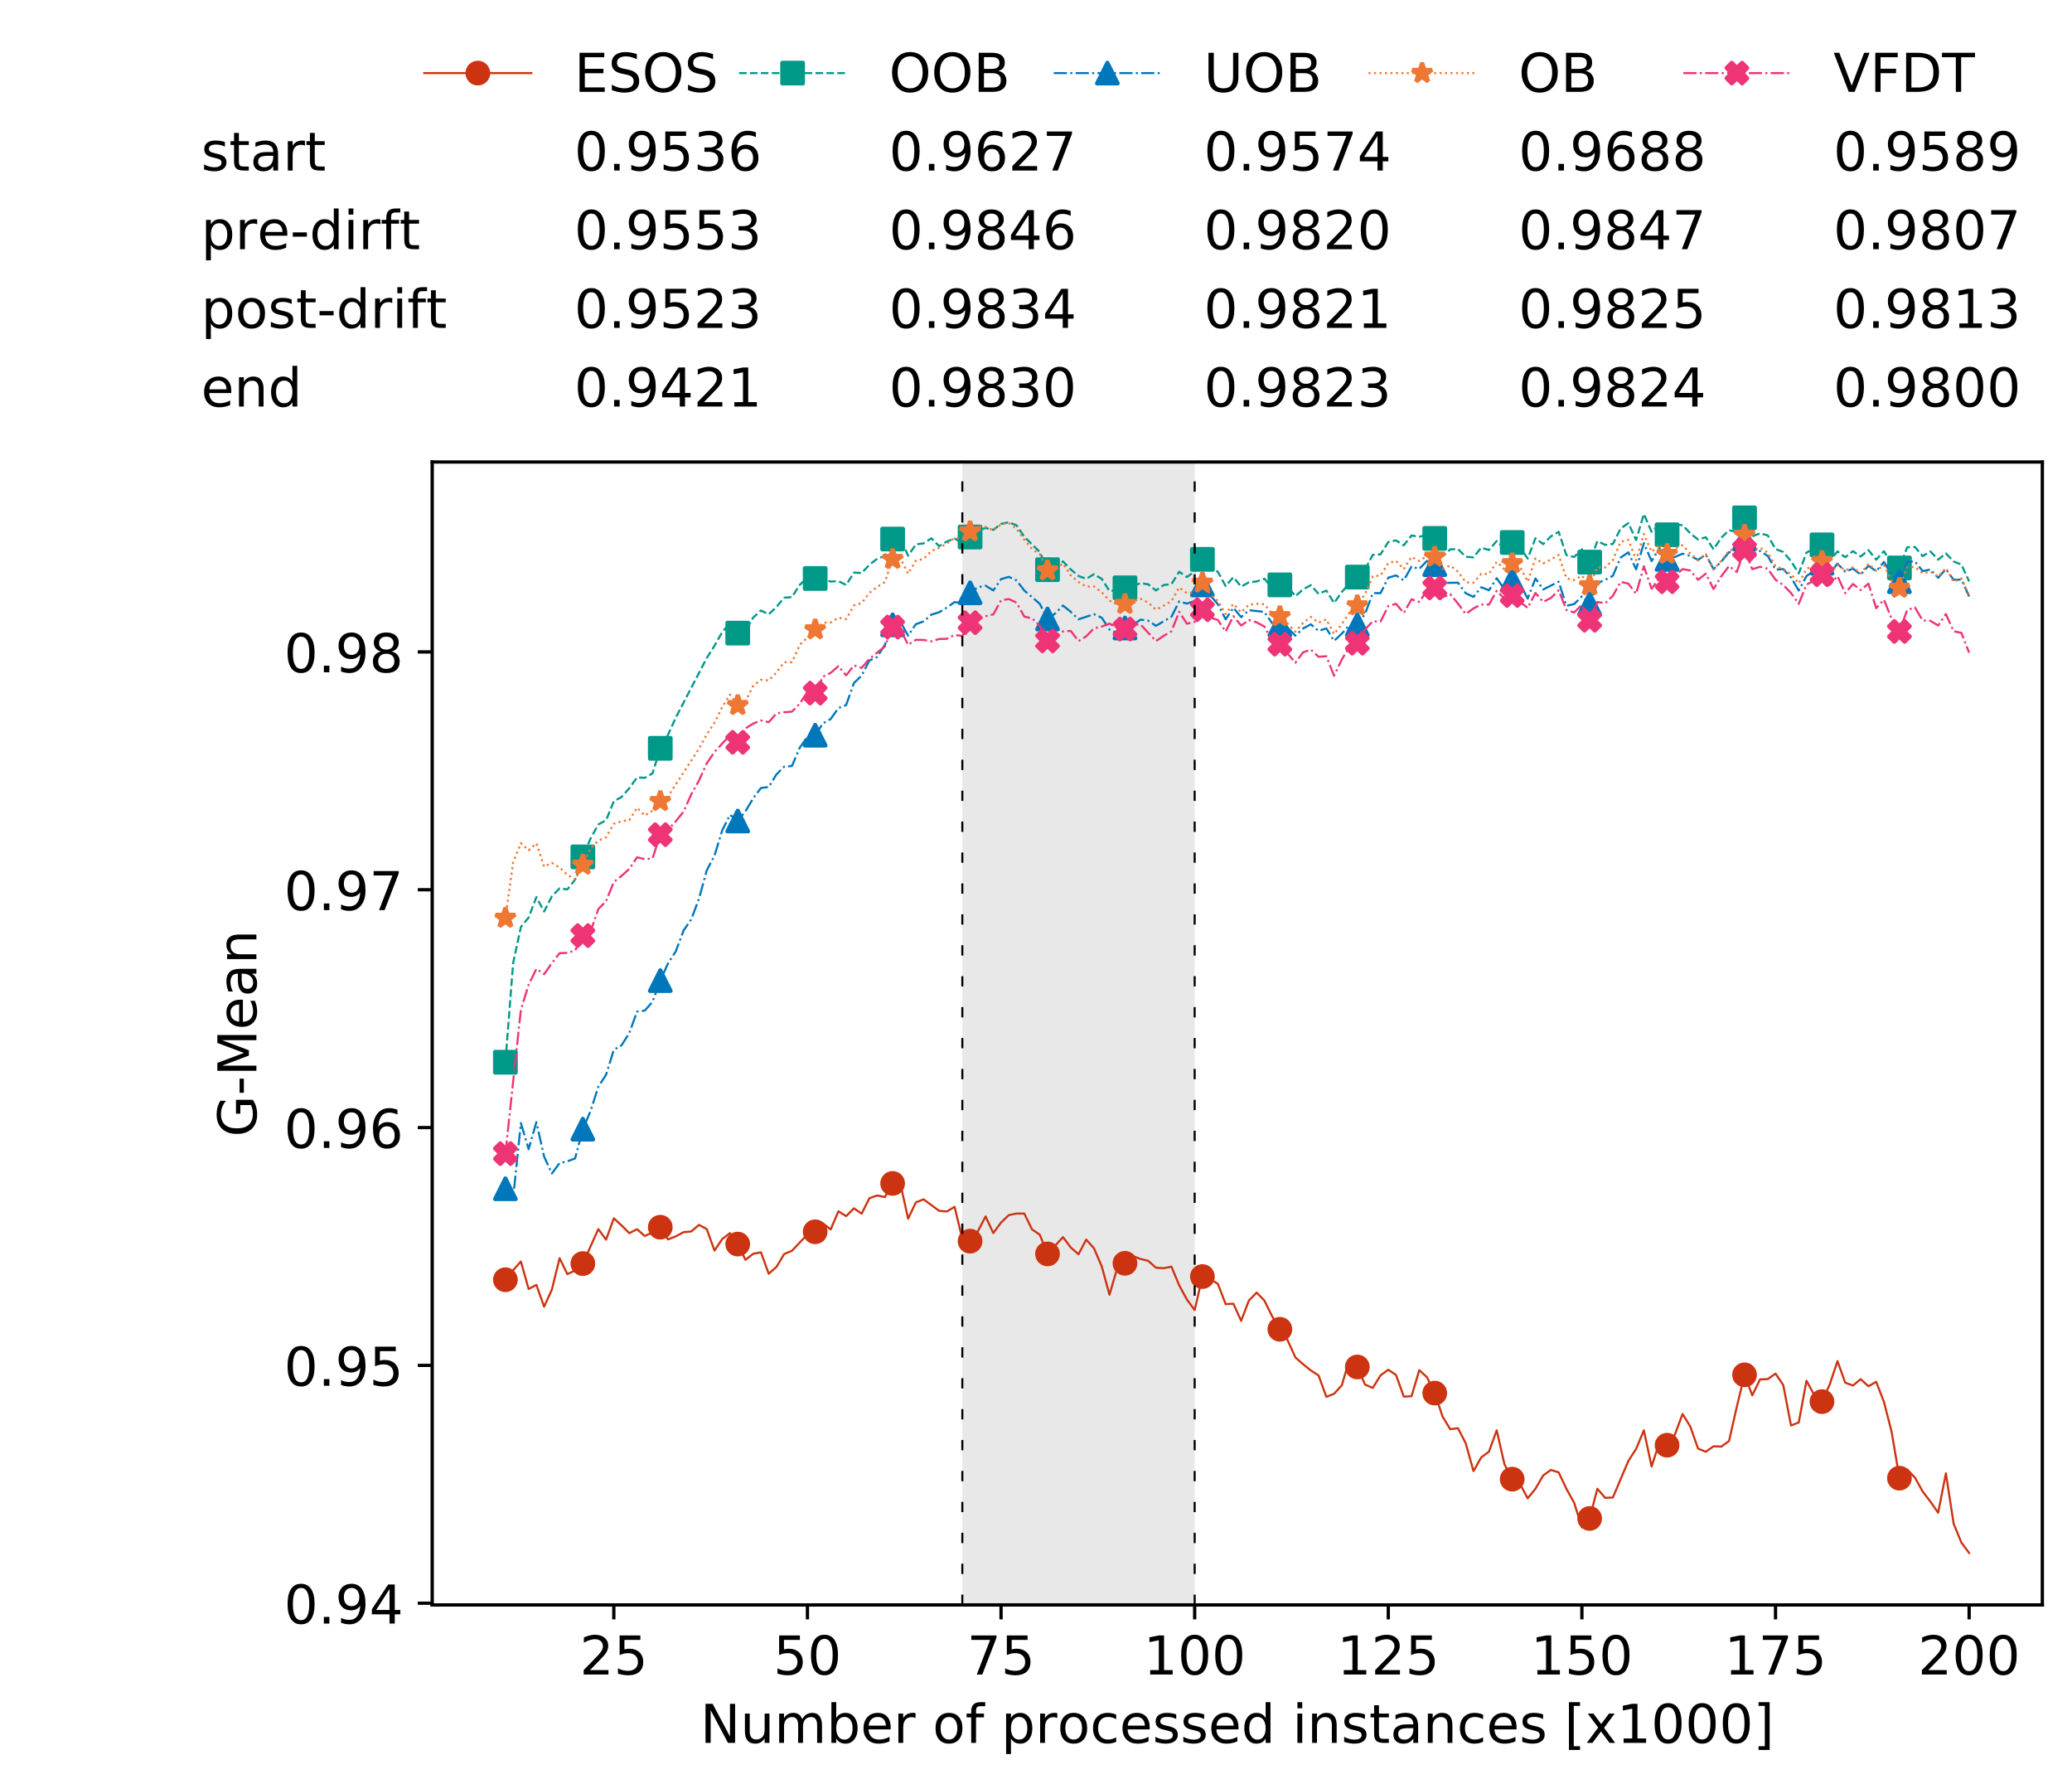 <?xml version="1.0" encoding="utf-8" standalone="no"?>
<!DOCTYPE svg PUBLIC "-//W3C//DTD SVG 1.1//EN"
  "http://www.w3.org/Graphics/SVG/1.1/DTD/svg11.dtd">
<!-- Created with matplotlib (https://matplotlib.org/) -->
<svg height="432.615pt" version="1.1" viewBox="0 0 502.65 432.615" width="502.65pt" xmlns="http://www.w3.org/2000/svg" xmlns:xlink="http://www.w3.org/1999/xlink">
 <defs>
  <style type="text/css">
*{stroke-linecap:butt;stroke-linejoin:round;white-space:pre;}
  </style>
 </defs>
 <g id="figure_1">
  <g id="patch_1">
   <path d="M 0 432.615 
L 502.65 432.615 
L 502.65 0 
L 0 0 
z
" style="fill:#ffffff;"/>
  </g>
  <g id="axes_1">
   <g id="patch_2">
    <path d="M 104.85 389.252 
L 495.45 389.252 
L 495.45 112.052 
L 104.85 112.052 
z
" style="fill:#ffffff;"/>
   </g>
   <g id="patch_3">
    <path clip-path="url(#p351bb7ce05)" d="M 289.817 389.252 
L 289.817 112.052 
L 233.453 112.052 
L 233.453 389.252 
z
" style="fill:#d3d3d3;opacity:0.5;"/>
   </g>
   <g id="matplotlib.axis_1">
    <g id="xtick_1">
     <g id="line2d_1">
      <defs>
       <path d="M 0 0 
L 0 3.5 
" id="me786aa35f3" style="stroke:#000000;stroke-width:0.8;"/>
      </defs>
      <g>
       <use style="stroke:#000000;stroke-width:0.8;" x="148.908" xlink:href="#me786aa35f3" y="389.252"/>
      </g>
     </g>
     <g id="text_1">
      <!-- 25 -->
      <defs>
       <path d="M 19.188 8.297 
L 53.609 8.297 
L 53.609 0 
L 7.328 0 
L 7.328 8.297 
Q 12.938 14.109 22.625 23.891 
Q 32.328 33.688 34.812 36.531 
Q 39.547 41.844 41.422 45.531 
Q 43.312 49.219 43.312 52.781 
Q 43.312 58.594 39.234 62.25 
Q 35.156 65.922 28.609 65.922 
Q 23.969 65.922 18.812 64.312 
Q 13.672 62.703 7.812 59.422 
L 7.812 69.391 
Q 13.766 71.781 18.938 73 
Q 24.125 74.219 28.422 74.219 
Q 39.75 74.219 46.484 68.547 
Q 53.219 62.891 53.219 53.422 
Q 53.219 48.922 51.531 44.891 
Q 49.859 40.875 45.406 35.406 
Q 44.188 33.984 37.641 27.219 
Q 31.109 20.453 19.188 8.297 
z
" id="DejaVuSans-50"/>
       <path d="M 10.797 72.906 
L 49.516 72.906 
L 49.516 64.594 
L 19.828 64.594 
L 19.828 46.734 
Q 21.969 47.469 24.109 47.828 
Q 26.266 48.188 28.422 48.188 
Q 40.625 48.188 47.75 41.5 
Q 54.891 34.812 54.891 23.391 
Q 54.891 11.625 47.562 5.094 
Q 40.234 -1.422 26.906 -1.422 
Q 22.312 -1.422 17.547 -0.641 
Q 12.797 0.141 7.719 1.703 
L 7.719 11.625 
Q 12.109 9.234 16.797 8.062 
Q 21.484 6.891 26.703 6.891 
Q 35.156 6.891 40.078 11.328 
Q 45.016 15.766 45.016 23.391 
Q 45.016 31 40.078 35.438 
Q 35.156 39.891 26.703 39.891 
Q 22.75 39.891 18.812 39.016 
Q 14.891 38.141 10.797 36.281 
z
" id="DejaVuSans-53"/>
      </defs>
      <g transform="translate(140.636 406.13)scale(0.13 -0.13)">
       <use xlink:href="#DejaVuSans-50"/>
       <use x="63.623" xlink:href="#DejaVuSans-53"/>
      </g>
     </g>
    </g>
    <g id="xtick_2">
     <g id="line2d_2">
      <g>
       <use style="stroke:#000000;stroke-width:0.8;" x="195.877" xlink:href="#me786aa35f3" y="389.252"/>
      </g>
     </g>
     <g id="text_2">
      <!-- 50 -->
      <defs>
       <path d="M 31.781 66.406 
Q 24.172 66.406 20.328 58.906 
Q 16.5 51.422 16.5 36.375 
Q 16.5 21.391 20.328 13.891 
Q 24.172 6.391 31.781 6.391 
Q 39.453 6.391 43.281 13.891 
Q 47.125 21.391 47.125 36.375 
Q 47.125 51.422 43.281 58.906 
Q 39.453 66.406 31.781 66.406 
z
M 31.781 74.219 
Q 44.047 74.219 50.516 64.516 
Q 56.984 54.828 56.984 36.375 
Q 56.984 17.969 50.516 8.266 
Q 44.047 -1.422 31.781 -1.422 
Q 19.531 -1.422 13.062 8.266 
Q 6.594 17.969 6.594 36.375 
Q 6.594 54.828 13.062 64.516 
Q 19.531 74.219 31.781 74.219 
z
" id="DejaVuSans-48"/>
      </defs>
      <g transform="translate(187.606 406.13)scale(0.13 -0.13)">
       <use xlink:href="#DejaVuSans-53"/>
       <use x="63.623" xlink:href="#DejaVuSans-48"/>
      </g>
     </g>
    </g>
    <g id="xtick_3">
     <g id="line2d_3">
      <g>
       <use style="stroke:#000000;stroke-width:0.8;" x="242.847" xlink:href="#me786aa35f3" y="389.252"/>
      </g>
     </g>
     <g id="text_3">
      <!-- 75 -->
      <defs>
       <path d="M 8.203 72.906 
L 55.078 72.906 
L 55.078 68.703 
L 28.609 0 
L 18.312 0 
L 43.219 64.594 
L 8.203 64.594 
z
" id="DejaVuSans-55"/>
      </defs>
      <g transform="translate(234.576 406.13)scale(0.13 -0.13)">
       <use xlink:href="#DejaVuSans-55"/>
       <use x="63.623" xlink:href="#DejaVuSans-53"/>
      </g>
     </g>
    </g>
    <g id="xtick_4">
     <g id="line2d_4">
      <g>
       <use style="stroke:#000000;stroke-width:0.8;" x="289.817" xlink:href="#me786aa35f3" y="389.252"/>
      </g>
     </g>
     <g id="text_4">
      <!-- 100 -->
      <defs>
       <path d="M 12.406 8.297 
L 28.516 8.297 
L 28.516 63.922 
L 10.984 60.406 
L 10.984 69.391 
L 28.422 72.906 
L 38.281 72.906 
L 38.281 8.297 
L 54.391 8.297 
L 54.391 0 
L 12.406 0 
z
" id="DejaVuSans-49"/>
      </defs>
      <g transform="translate(277.41 406.13)scale(0.13 -0.13)">
       <use xlink:href="#DejaVuSans-49"/>
       <use x="63.623" xlink:href="#DejaVuSans-48"/>
       <use x="127.246" xlink:href="#DejaVuSans-48"/>
      </g>
     </g>
    </g>
    <g id="xtick_5">
     <g id="line2d_5">
      <g>
       <use style="stroke:#000000;stroke-width:0.8;" x="336.786" xlink:href="#me786aa35f3" y="389.252"/>
      </g>
     </g>
     <g id="text_5">
      <!-- 125 -->
      <g transform="translate(324.379 406.13)scale(0.13 -0.13)">
       <use xlink:href="#DejaVuSans-49"/>
       <use x="63.623" xlink:href="#DejaVuSans-50"/>
       <use x="127.246" xlink:href="#DejaVuSans-53"/>
      </g>
     </g>
    </g>
    <g id="xtick_6">
     <g id="line2d_6">
      <g>
       <use style="stroke:#000000;stroke-width:0.8;" x="383.756" xlink:href="#me786aa35f3" y="389.252"/>
      </g>
     </g>
     <g id="text_6">
      <!-- 150 -->
      <g transform="translate(371.349 406.13)scale(0.13 -0.13)">
       <use xlink:href="#DejaVuSans-49"/>
       <use x="63.623" xlink:href="#DejaVuSans-53"/>
       <use x="127.246" xlink:href="#DejaVuSans-48"/>
      </g>
     </g>
    </g>
    <g id="xtick_7">
     <g id="line2d_7">
      <g>
       <use style="stroke:#000000;stroke-width:0.8;" x="430.726" xlink:href="#me786aa35f3" y="389.252"/>
      </g>
     </g>
     <g id="text_7">
      <!-- 175 -->
      <g transform="translate(418.319 406.13)scale(0.13 -0.13)">
       <use xlink:href="#DejaVuSans-49"/>
       <use x="63.623" xlink:href="#DejaVuSans-55"/>
       <use x="127.246" xlink:href="#DejaVuSans-53"/>
      </g>
     </g>
    </g>
    <g id="xtick_8">
     <g id="line2d_8">
      <g>
       <use style="stroke:#000000;stroke-width:0.8;" x="477.695" xlink:href="#me786aa35f3" y="389.252"/>
      </g>
     </g>
     <g id="text_8">
      <!-- 200 -->
      <g transform="translate(465.289 406.13)scale(0.13 -0.13)">
       <use xlink:href="#DejaVuSans-50"/>
       <use x="63.623" xlink:href="#DejaVuSans-48"/>
       <use x="127.246" xlink:href="#DejaVuSans-48"/>
      </g>
     </g>
    </g>
    <g id="text_9">
     <!-- Number of processed instances [x1000] -->
     <defs>
      <path d="M 9.812 72.906 
L 23.094 72.906 
L 55.422 11.922 
L 55.422 72.906 
L 64.984 72.906 
L 64.984 0 
L 51.703 0 
L 19.391 60.984 
L 19.391 0 
L 9.812 0 
z
" id="DejaVuSans-78"/>
      <path d="M 8.5 21.578 
L 8.5 54.688 
L 17.484 54.688 
L 17.484 21.922 
Q 17.484 14.156 20.5 10.266 
Q 23.531 6.391 29.594 6.391 
Q 36.859 6.391 41.078 11.031 
Q 45.312 15.672 45.312 23.688 
L 45.312 54.688 
L 54.297 54.688 
L 54.297 0 
L 45.312 0 
L 45.312 8.406 
Q 42.047 3.422 37.719 1 
Q 33.406 -1.422 27.688 -1.422 
Q 18.266 -1.422 13.375 4.438 
Q 8.5 10.297 8.5 21.578 
z
M 31.109 56 
z
" id="DejaVuSans-117"/>
      <path d="M 52 44.188 
Q 55.375 50.25 60.062 53.125 
Q 64.75 56 71.094 56 
Q 79.641 56 84.281 50.016 
Q 88.922 44.047 88.922 33.016 
L 88.922 0 
L 79.891 0 
L 79.891 32.719 
Q 79.891 40.578 77.094 44.375 
Q 74.312 48.188 68.609 48.188 
Q 61.625 48.188 57.562 43.547 
Q 53.516 38.922 53.516 30.906 
L 53.516 0 
L 44.484 0 
L 44.484 32.719 
Q 44.484 40.625 41.703 44.406 
Q 38.922 48.188 33.109 48.188 
Q 26.219 48.188 22.156 43.531 
Q 18.109 38.875 18.109 30.906 
L 18.109 0 
L 9.078 0 
L 9.078 54.688 
L 18.109 54.688 
L 18.109 46.188 
Q 21.188 51.219 25.484 53.609 
Q 29.781 56 35.688 56 
Q 41.656 56 45.828 52.969 
Q 50 49.953 52 44.188 
z
" id="DejaVuSans-109"/>
      <path d="M 48.688 27.297 
Q 48.688 37.203 44.609 42.844 
Q 40.531 48.484 33.406 48.484 
Q 26.266 48.484 22.188 42.844 
Q 18.109 37.203 18.109 27.297 
Q 18.109 17.391 22.188 11.75 
Q 26.266 6.109 33.406 6.109 
Q 40.531 6.109 44.609 11.75 
Q 48.688 17.391 48.688 27.297 
z
M 18.109 46.391 
Q 20.953 51.266 25.266 53.625 
Q 29.594 56 35.594 56 
Q 45.562 56 51.781 48.094 
Q 58.016 40.188 58.016 27.297 
Q 58.016 14.406 51.781 6.484 
Q 45.562 -1.422 35.594 -1.422 
Q 29.594 -1.422 25.266 0.953 
Q 20.953 3.328 18.109 8.203 
L 18.109 0 
L 9.078 0 
L 9.078 75.984 
L 18.109 75.984 
z
" id="DejaVuSans-98"/>
      <path d="M 56.203 29.594 
L 56.203 25.203 
L 14.891 25.203 
Q 15.484 15.922 20.484 11.062 
Q 25.484 6.203 34.422 6.203 
Q 39.594 6.203 44.453 7.469 
Q 49.312 8.734 54.109 11.281 
L 54.109 2.781 
Q 49.266 0.734 44.188 -0.344 
Q 39.109 -1.422 33.891 -1.422 
Q 20.797 -1.422 13.156 6.188 
Q 5.516 13.812 5.516 26.812 
Q 5.516 40.234 12.766 48.109 
Q 20.016 56 32.328 56 
Q 43.359 56 49.781 48.891 
Q 56.203 41.797 56.203 29.594 
z
M 47.219 32.234 
Q 47.125 39.594 43.094 43.984 
Q 39.062 48.391 32.422 48.391 
Q 24.906 48.391 20.391 44.141 
Q 15.875 39.891 15.188 32.172 
z
" id="DejaVuSans-101"/>
      <path d="M 41.109 46.297 
Q 39.594 47.172 37.812 47.578 
Q 36.031 48 33.891 48 
Q 26.266 48 22.188 43.047 
Q 18.109 38.094 18.109 28.812 
L 18.109 0 
L 9.078 0 
L 9.078 54.688 
L 18.109 54.688 
L 18.109 46.188 
Q 20.953 51.172 25.484 53.578 
Q 30.031 56 36.531 56 
Q 37.453 56 38.578 55.875 
Q 39.703 55.766 41.062 55.516 
z
" id="DejaVuSans-114"/>
      <path id="DejaVuSans-32"/>
      <path d="M 30.609 48.391 
Q 23.391 48.391 19.188 42.75 
Q 14.984 37.109 14.984 27.297 
Q 14.984 17.484 19.156 11.844 
Q 23.344 6.203 30.609 6.203 
Q 37.797 6.203 41.984 11.859 
Q 46.188 17.531 46.188 27.297 
Q 46.188 37.016 41.984 42.703 
Q 37.797 48.391 30.609 48.391 
z
M 30.609 56 
Q 42.328 56 49.016 48.375 
Q 55.719 40.766 55.719 27.297 
Q 55.719 13.875 49.016 6.219 
Q 42.328 -1.422 30.609 -1.422 
Q 18.844 -1.422 12.172 6.219 
Q 5.516 13.875 5.516 27.297 
Q 5.516 40.766 12.172 48.375 
Q 18.844 56 30.609 56 
z
" id="DejaVuSans-111"/>
      <path d="M 37.109 75.984 
L 37.109 68.5 
L 28.516 68.5 
Q 23.688 68.5 21.797 66.547 
Q 19.922 64.594 19.922 59.516 
L 19.922 54.688 
L 34.719 54.688 
L 34.719 47.703 
L 19.922 47.703 
L 19.922 0 
L 10.891 0 
L 10.891 47.703 
L 2.297 47.703 
L 2.297 54.688 
L 10.891 54.688 
L 10.891 58.5 
Q 10.891 67.625 15.141 71.797 
Q 19.391 75.984 28.609 75.984 
z
" id="DejaVuSans-102"/>
      <path d="M 18.109 8.203 
L 18.109 -20.797 
L 9.078 -20.797 
L 9.078 54.688 
L 18.109 54.688 
L 18.109 46.391 
Q 20.953 51.266 25.266 53.625 
Q 29.594 56 35.594 56 
Q 45.562 56 51.781 48.094 
Q 58.016 40.188 58.016 27.297 
Q 58.016 14.406 51.781 6.484 
Q 45.562 -1.422 35.594 -1.422 
Q 29.594 -1.422 25.266 0.953 
Q 20.953 3.328 18.109 8.203 
z
M 48.688 27.297 
Q 48.688 37.203 44.609 42.844 
Q 40.531 48.484 33.406 48.484 
Q 26.266 48.484 22.188 42.844 
Q 18.109 37.203 18.109 27.297 
Q 18.109 17.391 22.188 11.75 
Q 26.266 6.109 33.406 6.109 
Q 40.531 6.109 44.609 11.75 
Q 48.688 17.391 48.688 27.297 
z
" id="DejaVuSans-112"/>
      <path d="M 48.781 52.594 
L 48.781 44.188 
Q 44.969 46.297 41.141 47.344 
Q 37.312 48.391 33.406 48.391 
Q 24.656 48.391 19.812 42.844 
Q 14.984 37.312 14.984 27.297 
Q 14.984 17.281 19.812 11.734 
Q 24.656 6.203 33.406 6.203 
Q 37.312 6.203 41.141 7.25 
Q 44.969 8.297 48.781 10.406 
L 48.781 2.094 
Q 45.016 0.344 40.984 -0.531 
Q 36.969 -1.422 32.422 -1.422 
Q 20.062 -1.422 12.781 6.344 
Q 5.516 14.109 5.516 27.297 
Q 5.516 40.672 12.859 48.328 
Q 20.219 56 33.016 56 
Q 37.156 56 41.109 55.141 
Q 45.062 54.297 48.781 52.594 
z
" id="DejaVuSans-99"/>
      <path d="M 44.281 53.078 
L 44.281 44.578 
Q 40.484 46.531 36.375 47.5 
Q 32.281 48.484 27.875 48.484 
Q 21.188 48.484 17.844 46.438 
Q 14.5 44.391 14.5 40.281 
Q 14.5 37.156 16.891 35.375 
Q 19.281 33.594 26.516 31.984 
L 29.594 31.297 
Q 39.156 29.25 43.188 25.516 
Q 47.219 21.781 47.219 15.094 
Q 47.219 7.469 41.188 3.016 
Q 35.156 -1.422 24.609 -1.422 
Q 20.219 -1.422 15.453 -0.562 
Q 10.688 0.297 5.422 2 
L 5.422 11.281 
Q 10.406 8.688 15.234 7.391 
Q 20.062 6.109 24.812 6.109 
Q 31.156 6.109 34.562 8.281 
Q 37.984 10.453 37.984 14.406 
Q 37.984 18.062 35.516 20.016 
Q 33.062 21.969 24.703 23.781 
L 21.578 24.516 
Q 13.234 26.266 9.516 29.906 
Q 5.812 33.547 5.812 39.891 
Q 5.812 47.609 11.281 51.797 
Q 16.75 56 26.812 56 
Q 31.781 56 36.172 55.266 
Q 40.578 54.547 44.281 53.078 
z
" id="DejaVuSans-115"/>
      <path d="M 45.406 46.391 
L 45.406 75.984 
L 54.391 75.984 
L 54.391 0 
L 45.406 0 
L 45.406 8.203 
Q 42.578 3.328 38.25 0.953 
Q 33.938 -1.422 27.875 -1.422 
Q 17.969 -1.422 11.734 6.484 
Q 5.516 14.406 5.516 27.297 
Q 5.516 40.188 11.734 48.094 
Q 17.969 56 27.875 56 
Q 33.938 56 38.25 53.625 
Q 42.578 51.266 45.406 46.391 
z
M 14.797 27.297 
Q 14.797 17.391 18.875 11.75 
Q 22.953 6.109 30.078 6.109 
Q 37.203 6.109 41.297 11.75 
Q 45.406 17.391 45.406 27.297 
Q 45.406 37.203 41.297 42.844 
Q 37.203 48.484 30.078 48.484 
Q 22.953 48.484 18.875 42.844 
Q 14.797 37.203 14.797 27.297 
z
" id="DejaVuSans-100"/>
      <path d="M 9.422 54.688 
L 18.406 54.688 
L 18.406 0 
L 9.422 0 
z
M 9.422 75.984 
L 18.406 75.984 
L 18.406 64.594 
L 9.422 64.594 
z
" id="DejaVuSans-105"/>
      <path d="M 54.891 33.016 
L 54.891 0 
L 45.906 0 
L 45.906 32.719 
Q 45.906 40.484 42.875 44.328 
Q 39.844 48.188 33.797 48.188 
Q 26.516 48.188 22.312 43.547 
Q 18.109 38.922 18.109 30.906 
L 18.109 0 
L 9.078 0 
L 9.078 54.688 
L 18.109 54.688 
L 18.109 46.188 
Q 21.344 51.125 25.703 53.562 
Q 30.078 56 35.797 56 
Q 45.219 56 50.047 50.172 
Q 54.891 44.344 54.891 33.016 
z
" id="DejaVuSans-110"/>
      <path d="M 18.312 70.219 
L 18.312 54.688 
L 36.812 54.688 
L 36.812 47.703 
L 18.312 47.703 
L 18.312 18.016 
Q 18.312 11.328 20.141 9.422 
Q 21.969 7.516 27.594 7.516 
L 36.812 7.516 
L 36.812 0 
L 27.594 0 
Q 17.188 0 13.234 3.875 
Q 9.281 7.766 9.281 18.016 
L 9.281 47.703 
L 2.688 47.703 
L 2.688 54.688 
L 9.281 54.688 
L 9.281 70.219 
z
" id="DejaVuSans-116"/>
      <path d="M 34.281 27.484 
Q 23.391 27.484 19.188 25 
Q 14.984 22.516 14.984 16.5 
Q 14.984 11.719 18.141 8.906 
Q 21.297 6.109 26.703 6.109 
Q 34.188 6.109 38.703 11.406 
Q 43.219 16.703 43.219 25.484 
L 43.219 27.484 
z
M 52.203 31.203 
L 52.203 0 
L 43.219 0 
L 43.219 8.297 
Q 40.141 3.328 35.547 0.953 
Q 30.953 -1.422 24.312 -1.422 
Q 15.922 -1.422 10.953 3.297 
Q 6 8.016 6 15.922 
Q 6 25.141 12.172 29.828 
Q 18.359 34.516 30.609 34.516 
L 43.219 34.516 
L 43.219 35.406 
Q 43.219 41.609 39.141 45 
Q 35.062 48.391 27.688 48.391 
Q 23 48.391 18.547 47.266 
Q 14.109 46.141 10.016 43.891 
L 10.016 52.203 
Q 14.938 54.109 19.578 55.047 
Q 24.219 56 28.609 56 
Q 40.484 56 46.344 49.844 
Q 52.203 43.703 52.203 31.203 
z
" id="DejaVuSans-97"/>
      <path d="M 8.594 75.984 
L 29.297 75.984 
L 29.297 69 
L 17.578 69 
L 17.578 -6.203 
L 29.297 -6.203 
L 29.297 -13.188 
L 8.594 -13.188 
z
" id="DejaVuSans-91"/>
      <path d="M 54.891 54.688 
L 35.109 28.078 
L 55.906 0 
L 45.312 0 
L 29.391 21.484 
L 13.484 0 
L 2.875 0 
L 24.125 28.609 
L 4.688 54.688 
L 15.281 54.688 
L 29.781 35.203 
L 44.281 54.688 
z
" id="DejaVuSans-120"/>
      <path d="M 30.422 75.984 
L 30.422 -13.188 
L 9.719 -13.188 
L 9.719 -6.203 
L 21.391 -6.203 
L 21.391 69 
L 9.719 69 
L 9.719 75.984 
z
" id="DejaVuSans-93"/>
     </defs>
     <g transform="translate(169.881 422.711)scale(0.13 -0.13)">
      <use xlink:href="#DejaVuSans-78"/>
      <use x="74.805" xlink:href="#DejaVuSans-117"/>
      <use x="138.184" xlink:href="#DejaVuSans-109"/>
      <use x="235.596" xlink:href="#DejaVuSans-98"/>
      <use x="299.072" xlink:href="#DejaVuSans-101"/>
      <use x="360.596" xlink:href="#DejaVuSans-114"/>
      <use x="401.709" xlink:href="#DejaVuSans-32"/>
      <use x="433.496" xlink:href="#DejaVuSans-111"/>
      <use x="494.678" xlink:href="#DejaVuSans-102"/>
      <use x="529.883" xlink:href="#DejaVuSans-32"/>
      <use x="561.67" xlink:href="#DejaVuSans-112"/>
      <use x="625.146" xlink:href="#DejaVuSans-114"/>
      <use x="666.229" xlink:href="#DejaVuSans-111"/>
      <use x="727.41" xlink:href="#DejaVuSans-99"/>
      <use x="782.391" xlink:href="#DejaVuSans-101"/>
      <use x="843.914" xlink:href="#DejaVuSans-115"/>
      <use x="896.014" xlink:href="#DejaVuSans-115"/>
      <use x="948.113" xlink:href="#DejaVuSans-101"/>
      <use x="1009.637" xlink:href="#DejaVuSans-100"/>
      <use x="1073.113" xlink:href="#DejaVuSans-32"/>
      <use x="1104.9" xlink:href="#DejaVuSans-105"/>
      <use x="1132.684" xlink:href="#DejaVuSans-110"/>
      <use x="1196.062" xlink:href="#DejaVuSans-115"/>
      <use x="1248.162" xlink:href="#DejaVuSans-116"/>
      <use x="1287.371" xlink:href="#DejaVuSans-97"/>
      <use x="1348.65" xlink:href="#DejaVuSans-110"/>
      <use x="1412.029" xlink:href="#DejaVuSans-99"/>
      <use x="1467.01" xlink:href="#DejaVuSans-101"/>
      <use x="1528.533" xlink:href="#DejaVuSans-115"/>
      <use x="1580.633" xlink:href="#DejaVuSans-32"/>
      <use x="1612.42" xlink:href="#DejaVuSans-91"/>
      <use x="1651.434" xlink:href="#DejaVuSans-120"/>
      <use x="1710.613" xlink:href="#DejaVuSans-49"/>
      <use x="1774.236" xlink:href="#DejaVuSans-48"/>
      <use x="1837.859" xlink:href="#DejaVuSans-48"/>
      <use x="1901.482" xlink:href="#DejaVuSans-48"/>
      <use x="1965.105" xlink:href="#DejaVuSans-93"/>
     </g>
    </g>
   </g>
   <g id="matplotlib.axis_2">
    <g id="ytick_1">
     <g id="line2d_9">
      <defs>
       <path d="M 0 0 
L -3.5 0 
" id="me29869cf7f" style="stroke:#000000;stroke-width:0.8;"/>
      </defs>
      <g>
       <use style="stroke:#000000;stroke-width:0.8;" x="104.85" xlink:href="#me29869cf7f" y="388.832"/>
      </g>
     </g>
     <g id="text_10">
      <!-- 0.94 -->
      <defs>
       <path d="M 10.688 12.406 
L 21 12.406 
L 21 0 
L 10.688 0 
z
" id="DejaVuSans-46"/>
       <path d="M 10.984 1.516 
L 10.984 10.5 
Q 14.703 8.734 18.5 7.812 
Q 22.312 6.891 25.984 6.891 
Q 35.75 6.891 40.891 13.453 
Q 46.047 20.016 46.781 33.406 
Q 43.953 29.203 39.594 26.953 
Q 35.25 24.703 29.984 24.703 
Q 19.047 24.703 12.672 31.312 
Q 6.297 37.938 6.297 49.422 
Q 6.297 60.641 12.938 67.422 
Q 19.578 74.219 30.609 74.219 
Q 43.266 74.219 49.922 64.516 
Q 56.594 54.828 56.594 36.375 
Q 56.594 19.141 48.406 8.859 
Q 40.234 -1.422 26.422 -1.422 
Q 22.703 -1.422 18.891 -0.688 
Q 15.094 0.047 10.984 1.516 
z
M 30.609 32.422 
Q 37.25 32.422 41.125 36.953 
Q 45.016 41.5 45.016 49.422 
Q 45.016 57.281 41.125 61.844 
Q 37.25 66.406 30.609 66.406 
Q 23.969 66.406 20.094 61.844 
Q 16.219 57.281 16.219 49.422 
Q 16.219 41.5 20.094 36.953 
Q 23.969 32.422 30.609 32.422 
z
" id="DejaVuSans-57"/>
       <path d="M 37.797 64.312 
L 12.891 25.391 
L 37.797 25.391 
z
M 35.203 72.906 
L 47.609 72.906 
L 47.609 25.391 
L 58.016 25.391 
L 58.016 17.188 
L 47.609 17.188 
L 47.609 0 
L 37.797 0 
L 37.797 17.188 
L 4.891 17.188 
L 4.891 26.703 
z
" id="DejaVuSans-52"/>
      </defs>
      <g transform="translate(68.905 393.771)scale(0.13 -0.13)">
       <use xlink:href="#DejaVuSans-48"/>
       <use x="63.623" xlink:href="#DejaVuSans-46"/>
       <use x="95.41" xlink:href="#DejaVuSans-57"/>
       <use x="159.033" xlink:href="#DejaVuSans-52"/>
      </g>
     </g>
    </g>
    <g id="ytick_2">
     <g id="line2d_10">
      <g>
       <use style="stroke:#000000;stroke-width:0.8;" x="104.85" xlink:href="#me29869cf7f" y="331.153"/>
      </g>
     </g>
     <g id="text_11">
      <!-- 0.95 -->
      <g transform="translate(68.905 336.092)scale(0.13 -0.13)">
       <use xlink:href="#DejaVuSans-48"/>
       <use x="63.623" xlink:href="#DejaVuSans-46"/>
       <use x="95.41" xlink:href="#DejaVuSans-57"/>
       <use x="159.033" xlink:href="#DejaVuSans-53"/>
      </g>
     </g>
    </g>
    <g id="ytick_3">
     <g id="line2d_11">
      <g>
       <use style="stroke:#000000;stroke-width:0.8;" x="104.85" xlink:href="#me29869cf7f" y="273.473"/>
      </g>
     </g>
     <g id="text_12">
      <!-- 0.96 -->
      <defs>
       <path d="M 33.016 40.375 
Q 26.375 40.375 22.484 35.828 
Q 18.609 31.297 18.609 23.391 
Q 18.609 15.531 22.484 10.953 
Q 26.375 6.391 33.016 6.391 
Q 39.656 6.391 43.531 10.953 
Q 47.406 15.531 47.406 23.391 
Q 47.406 31.297 43.531 35.828 
Q 39.656 40.375 33.016 40.375 
z
M 52.594 71.297 
L 52.594 62.312 
Q 48.875 64.062 45.094 64.984 
Q 41.312 65.922 37.594 65.922 
Q 27.828 65.922 22.672 59.328 
Q 17.531 52.734 16.797 39.406 
Q 19.672 43.656 24.016 45.922 
Q 28.375 48.188 33.594 48.188 
Q 44.578 48.188 50.953 41.516 
Q 57.328 34.859 57.328 23.391 
Q 57.328 12.156 50.688 5.359 
Q 44.047 -1.422 33.016 -1.422 
Q 20.359 -1.422 13.672 8.266 
Q 6.984 17.969 6.984 36.375 
Q 6.984 53.656 15.188 63.938 
Q 23.391 74.219 37.203 74.219 
Q 40.922 74.219 44.703 73.484 
Q 48.484 72.75 52.594 71.297 
z
" id="DejaVuSans-54"/>
      </defs>
      <g transform="translate(68.905 278.412)scale(0.13 -0.13)">
       <use xlink:href="#DejaVuSans-48"/>
       <use x="63.623" xlink:href="#DejaVuSans-46"/>
       <use x="95.41" xlink:href="#DejaVuSans-57"/>
       <use x="159.033" xlink:href="#DejaVuSans-54"/>
      </g>
     </g>
    </g>
    <g id="ytick_4">
     <g id="line2d_12">
      <g>
       <use style="stroke:#000000;stroke-width:0.8;" x="104.85" xlink:href="#me29869cf7f" y="215.794"/>
      </g>
     </g>
     <g id="text_13">
      <!-- 0.97 -->
      <g transform="translate(68.905 220.733)scale(0.13 -0.13)">
       <use xlink:href="#DejaVuSans-48"/>
       <use x="63.623" xlink:href="#DejaVuSans-46"/>
       <use x="95.41" xlink:href="#DejaVuSans-57"/>
       <use x="159.033" xlink:href="#DejaVuSans-55"/>
      </g>
     </g>
    </g>
    <g id="ytick_5">
     <g id="line2d_13">
      <g>
       <use style="stroke:#000000;stroke-width:0.8;" x="104.85" xlink:href="#me29869cf7f" y="158.115"/>
      </g>
     </g>
     <g id="text_14">
      <!-- 0.98 -->
      <defs>
       <path d="M 31.781 34.625 
Q 24.75 34.625 20.719 30.859 
Q 16.703 27.094 16.703 20.516 
Q 16.703 13.922 20.719 10.156 
Q 24.75 6.391 31.781 6.391 
Q 38.812 6.391 42.859 10.172 
Q 46.922 13.969 46.922 20.516 
Q 46.922 27.094 42.891 30.859 
Q 38.875 34.625 31.781 34.625 
z
M 21.922 38.812 
Q 15.578 40.375 12.031 44.719 
Q 8.5 49.078 8.5 55.328 
Q 8.5 64.062 14.719 69.141 
Q 20.953 74.219 31.781 74.219 
Q 42.672 74.219 48.875 69.141 
Q 55.078 64.062 55.078 55.328 
Q 55.078 49.078 51.531 44.719 
Q 48 40.375 41.703 38.812 
Q 48.828 37.156 52.797 32.312 
Q 56.781 27.484 56.781 20.516 
Q 56.781 9.906 50.312 4.234 
Q 43.844 -1.422 31.781 -1.422 
Q 19.734 -1.422 13.25 4.234 
Q 6.781 9.906 6.781 20.516 
Q 6.781 27.484 10.781 32.312 
Q 14.797 37.156 21.922 38.812 
z
M 18.312 54.391 
Q 18.312 48.734 21.844 45.562 
Q 25.391 42.391 31.781 42.391 
Q 38.141 42.391 41.719 45.562 
Q 45.312 48.734 45.312 54.391 
Q 45.312 60.062 41.719 63.234 
Q 38.141 66.406 31.781 66.406 
Q 25.391 66.406 21.844 63.234 
Q 18.312 60.062 18.312 54.391 
z
" id="DejaVuSans-56"/>
      </defs>
      <g transform="translate(68.905 163.054)scale(0.13 -0.13)">
       <use xlink:href="#DejaVuSans-48"/>
       <use x="63.623" xlink:href="#DejaVuSans-46"/>
       <use x="95.41" xlink:href="#DejaVuSans-57"/>
       <use x="159.033" xlink:href="#DejaVuSans-56"/>
      </g>
     </g>
    </g>
    <g id="text_15">
     <!-- G-Mean -->
     <defs>
      <path d="M 59.516 10.406 
L 59.516 29.984 
L 43.406 29.984 
L 43.406 38.094 
L 69.281 38.094 
L 69.281 6.781 
Q 63.578 2.734 56.688 0.656 
Q 49.812 -1.422 42 -1.422 
Q 24.906 -1.422 15.25 8.562 
Q 5.609 18.562 5.609 36.375 
Q 5.609 54.25 15.25 64.234 
Q 24.906 74.219 42 74.219 
Q 49.125 74.219 55.547 72.453 
Q 61.969 70.703 67.391 67.281 
L 67.391 56.781 
Q 61.922 61.422 55.766 63.766 
Q 49.609 66.109 42.828 66.109 
Q 29.438 66.109 22.719 58.641 
Q 16.016 51.172 16.016 36.375 
Q 16.016 21.625 22.719 14.156 
Q 29.438 6.688 42.828 6.688 
Q 48.047 6.688 52.141 7.594 
Q 56.25 8.5 59.516 10.406 
z
" id="DejaVuSans-71"/>
      <path d="M 4.891 31.391 
L 31.203 31.391 
L 31.203 23.391 
L 4.891 23.391 
z
" id="DejaVuSans-45"/>
      <path d="M 9.812 72.906 
L 24.516 72.906 
L 43.109 23.297 
L 61.812 72.906 
L 76.516 72.906 
L 76.516 0 
L 66.891 0 
L 66.891 64.016 
L 48.094 14.016 
L 38.188 14.016 
L 19.391 64.016 
L 19.391 0 
L 9.812 0 
z
" id="DejaVuSans-77"/>
     </defs>
     <g transform="translate(62.201 275.744)rotate(-90)scale(0.13 -0.13)">
      <use xlink:href="#DejaVuSans-71"/>
      <use x="77.49" xlink:href="#DejaVuSans-45"/>
      <use x="113.574" xlink:href="#DejaVuSans-77"/>
      <use x="199.854" xlink:href="#DejaVuSans-101"/>
      <use x="261.377" xlink:href="#DejaVuSans-97"/>
      <use x="322.656" xlink:href="#DejaVuSans-110"/>
     </g>
    </g>
   </g>
   <g id="line2d_14"/>
   <g id="line2d_15"/>
   <g id="line2d_16"/>
   <g id="line2d_17"/>
   <g id="line2d_18"/>
   <g id="line2d_19">
    <path clip-path="url(#p351bb7ce05)" d="M 122.605 310.377 
L 124.483 308.058 
L 126.362 305.958 
L 128.241 312.623 
L 130.12 311.626 
L 131.998 316.922 
L 133.877 312.784 
L 135.756 305.146 
L 137.635 309.027 
L 139.514 308.122 
L 141.392 306.459 
L 145.15 298.105 
L 147.029 300.668 
L 148.908 295.481 
L 150.786 297.204 
L 152.665 299.079 
L 154.544 298.13 
L 156.423 299.774 
L 158.302 298.884 
L 160.18 297.641 
L 162.059 300.604 
L 163.938 299.861 
L 165.817 298.848 
L 167.695 298.667 
L 169.574 297.075 
L 171.453 298.099 
L 173.332 303.299 
L 175.211 300.506 
L 177.089 299.073 
L 178.968 301.733 
L 180.847 305.549 
L 182.726 304.081 
L 184.605 303.732 
L 186.483 308.929 
L 188.362 307.264 
L 190.241 304.131 
L 192.12 303.354 
L 195.877 299.387 
L 197.756 298.747 
L 199.635 296.711 
L 201.514 298.184 
L 203.392 293.781 
L 205.271 294.959 
L 207.15 293.054 
L 209.029 294.359 
L 210.908 290.603 
L 212.786 289.945 
L 214.665 290.337 
L 216.544 287.021 
L 218.423 287.086 
L 220.302 295.563 
L 222.18 291.628 
L 224.059 290.877 
L 227.817 293.666 
L 229.695 293.829 
L 231.574 292.705 
L 233.453 300.499 
L 235.332 301.023 
L 237.211 298.642 
L 239.089 295.029 
L 240.968 299.052 
L 242.847 296.511 
L 244.726 294.705 
L 246.605 294.328 
L 248.483 294.332 
L 250.362 298.169 
L 252.241 299.452 
L 254.12 304.118 
L 257.877 300.048 
L 259.756 302.554 
L 261.635 304.199 
L 263.514 300.647 
L 265.392 302.757 
L 267.271 307.126 
L 269.15 314.009 
L 271.029 307.573 
L 272.908 306.393 
L 274.786 304.617 
L 276.665 305.344 
L 278.544 305.788 
L 280.423 307.465 
L 282.302 307.584 
L 284.18 307.207 
L 286.059 311.731 
L 287.938 315.189 
L 289.817 317.728 
L 291.695 309.605 
L 293.574 310.206 
L 295.453 311.386 
L 297.332 316.293 
L 299.211 316.198 
L 301.089 320.348 
L 302.968 315.431 
L 304.847 313.491 
L 306.726 315.432 
L 308.605 319.228 
L 310.483 322.395 
L 312.362 325.051 
L 314.241 329.209 
L 316.12 330.876 
L 317.998 332.372 
L 319.877 333.605 
L 321.756 338.776 
L 323.635 338.035 
L 325.514 335.992 
L 327.392 329.558 
L 329.271 331.541 
L 331.15 335.815 
L 333.029 336.617 
L 334.908 333.575 
L 336.786 332.208 
L 338.665 333.474 
L 340.544 338.726 
L 342.423 338.638 
L 344.302 332.311 
L 346.18 334.03 
L 348.059 337.878 
L 349.938 343.519 
L 351.817 346.636 
L 353.695 346.387 
L 355.574 350.052 
L 357.453 356.794 
L 359.332 353.468 
L 361.211 352.076 
L 363.089 346.903 
L 364.968 355.141 
L 366.847 358.744 
L 368.726 359.868 
L 370.605 363.391 
L 372.483 361.085 
L 374.362 357.842 
L 376.241 356.502 
L 378.12 357.108 
L 379.998 361.092 
L 381.877 364.472 
L 383.756 370.438 
L 385.635 368.277 
L 387.514 361.073 
L 389.392 363.281 
L 391.271 363.195 
L 395.029 354.33 
L 396.908 351.406 
L 398.786 346.899 
L 400.665 355.681 
L 402.544 349.855 
L 404.423 350.513 
L 406.302 347.954 
L 408.18 342.943 
L 410.059 346.002 
L 411.938 351.334 
L 413.817 352.105 
L 415.695 350.778 
L 417.574 350.855 
L 419.453 349.49 
L 421.332 341.197 
L 423.211 333.441 
L 425.089 338.422 
L 426.968 334.553 
L 428.847 334.477 
L 430.726 333.147 
L 432.605 335.928 
L 434.483 345.72 
L 436.362 345.003 
L 438.241 334.875 
L 440.12 338.352 
L 441.998 339.941 
L 443.877 335.774 
L 445.756 330.124 
L 447.635 335.349 
L 449.514 336.035 
L 451.392 334.495 
L 453.271 336.22 
L 455.15 335.135 
L 457.029 340.006 
L 458.908 347.345 
L 460.786 358.508 
L 462.665 356.412 
L 464.544 358.345 
L 466.423 361.751 
L 468.302 364.197 
L 470.18 366.894 
L 472.059 357.343 
L 473.938 369.553 
L 475.817 374.123 
L 477.695 376.652 
L 477.695 376.652 
" style="fill:none;stroke:#cc3311;stroke-linecap:square;stroke-width:0.5;"/>
    <defs>
     <path d="M 0 2.5 
C 0.663 2.5 1.299 2.237 1.768 1.768 
C 2.237 1.299 2.5 0.663 2.5 0 
C 2.5 -0.663 2.237 -1.299 1.768 -1.768 
C 1.299 -2.237 0.663 -2.5 0 -2.5 
C -0.663 -2.5 -1.299 -2.237 -1.768 -1.768 
C -2.237 -1.299 -2.5 -0.663 -2.5 0 
C -2.5 0.663 -2.237 1.299 -1.768 1.768 
C -1.299 2.237 -0.663 2.5 0 2.5 
z
" id="m8fbe2f3024" style="stroke:#cc3311;"/>
    </defs>
    <g clip-path="url(#p351bb7ce05)">
     <use style="fill:#cc3311;stroke:#cc3311;" x="122.605" xlink:href="#m8fbe2f3024" y="310.377"/>
     <use style="fill:#cc3311;stroke:#cc3311;" x="141.392" xlink:href="#m8fbe2f3024" y="306.459"/>
     <use style="fill:#cc3311;stroke:#cc3311;" x="160.18" xlink:href="#m8fbe2f3024" y="297.641"/>
     <use style="fill:#cc3311;stroke:#cc3311;" x="178.968" xlink:href="#m8fbe2f3024" y="301.733"/>
     <use style="fill:#cc3311;stroke:#cc3311;" x="197.756" xlink:href="#m8fbe2f3024" y="298.747"/>
     <use style="fill:#cc3311;stroke:#cc3311;" x="216.544" xlink:href="#m8fbe2f3024" y="287.021"/>
     <use style="fill:#cc3311;stroke:#cc3311;" x="235.332" xlink:href="#m8fbe2f3024" y="301.023"/>
     <use style="fill:#cc3311;stroke:#cc3311;" x="254.12" xlink:href="#m8fbe2f3024" y="304.118"/>
     <use style="fill:#cc3311;stroke:#cc3311;" x="272.908" xlink:href="#m8fbe2f3024" y="306.393"/>
     <use style="fill:#cc3311;stroke:#cc3311;" x="291.695" xlink:href="#m8fbe2f3024" y="309.605"/>
     <use style="fill:#cc3311;stroke:#cc3311;" x="310.483" xlink:href="#m8fbe2f3024" y="322.395"/>
     <use style="fill:#cc3311;stroke:#cc3311;" x="329.271" xlink:href="#m8fbe2f3024" y="331.541"/>
     <use style="fill:#cc3311;stroke:#cc3311;" x="348.059" xlink:href="#m8fbe2f3024" y="337.878"/>
     <use style="fill:#cc3311;stroke:#cc3311;" x="366.847" xlink:href="#m8fbe2f3024" y="358.744"/>
     <use style="fill:#cc3311;stroke:#cc3311;" x="385.635" xlink:href="#m8fbe2f3024" y="368.277"/>
     <use style="fill:#cc3311;stroke:#cc3311;" x="404.423" xlink:href="#m8fbe2f3024" y="350.513"/>
     <use style="fill:#cc3311;stroke:#cc3311;" x="423.211" xlink:href="#m8fbe2f3024" y="333.441"/>
     <use style="fill:#cc3311;stroke:#cc3311;" x="441.998" xlink:href="#m8fbe2f3024" y="339.941"/>
     <use style="fill:#cc3311;stroke:#cc3311;" x="460.786" xlink:href="#m8fbe2f3024" y="358.508"/>
    </g>
   </g>
   <g id="line2d_20"/>
   <g id="line2d_21"/>
   <g id="line2d_22"/>
   <g id="line2d_23"/>
   <g id="line2d_24">
    <path clip-path="url(#p351bb7ce05)" d="M 122.605 257.628 
L 124.483 233.558 
L 126.362 224.806 
L 128.241 222.536 
L 130.12 217.578 
L 131.998 221.084 
L 133.877 217.397 
L 135.756 215.449 
L 137.635 215.713 
L 139.514 213.352 
L 141.392 207.832 
L 143.271 203.343 
L 145.15 199.968 
L 147.029 198.925 
L 148.908 194.337 
L 150.786 193.298 
L 152.665 191.169 
L 154.544 188.55 
L 156.423 188.651 
L 158.302 187.562 
L 160.18 181.489 
L 162.059 178.196 
L 163.938 174.048 
L 171.453 159.589 
L 173.332 156.616 
L 175.211 153.276 
L 177.089 151.153 
L 178.968 153.551 
L 180.847 153.114 
L 182.726 149.772 
L 184.605 148.071 
L 186.483 149 
L 188.362 147.21 
L 190.241 144.966 
L 192.12 144.819 
L 193.998 141.85 
L 195.877 140.134 
L 197.756 140.304 
L 199.635 140.298 
L 201.514 141.059 
L 203.392 140.941 
L 205.271 141.876 
L 207.15 138.883 
L 209.029 138.975 
L 210.908 136.975 
L 212.786 135.526 
L 214.665 134.85 
L 216.544 130.734 
L 218.423 130.572 
L 220.302 134.786 
L 222.18 132.035 
L 224.059 131.784 
L 225.938 130.563 
L 227.817 132.457 
L 229.695 131.332 
L 231.574 130.615 
L 233.453 131.701 
L 237.211 128.685 
L 239.089 128.052 
L 240.968 128.513 
L 242.847 127.052 
L 244.726 126.676 
L 246.605 127.402 
L 248.483 130.175 
L 252.241 133.873 
L 254.12 138.161 
L 255.998 137.301 
L 257.877 136.171 
L 259.756 138.102 
L 261.635 139.702 
L 263.514 140.379 
L 265.392 139.274 
L 267.271 140.389 
L 269.15 143.342 
L 271.029 143.172 
L 272.908 142.56 
L 274.786 142.159 
L 276.665 141.437 
L 278.544 141.715 
L 280.423 143.204 
L 282.302 141.885 
L 284.18 141.673 
L 286.059 138.668 
L 287.938 139.954 
L 289.817 138.588 
L 291.695 135.665 
L 293.574 137.668 
L 295.453 138.687 
L 297.332 142.152 
L 299.211 139.988 
L 301.089 142.274 
L 302.968 141.233 
L 304.847 141.021 
L 306.726 140.343 
L 308.605 142.566 
L 310.483 141.852 
L 312.362 142.211 
L 314.241 144.612 
L 316.12 142.935 
L 317.998 141.925 
L 319.877 144.039 
L 321.756 143.227 
L 323.635 146.258 
L 325.514 143.573 
L 327.392 141.491 
L 329.271 139.961 
L 331.15 138.109 
L 333.029 134.564 
L 334.908 134.451 
L 336.786 131.452 
L 338.665 131.064 
L 340.544 132.268 
L 342.423 129.872 
L 344.302 130.178 
L 346.18 129.743 
L 348.059 130.584 
L 349.938 134.921 
L 351.817 133.233 
L 353.695 133.17 
L 355.574 135.044 
L 357.453 135.178 
L 359.332 132.833 
L 361.211 133.393 
L 363.089 131.206 
L 364.968 133.045 
L 366.847 131.574 
L 368.726 132.744 
L 370.605 135.46 
L 372.483 130.534 
L 374.362 131.966 
L 376.241 130.081 
L 378.12 128.981 
L 379.998 134.646 
L 381.877 135.088 
L 383.756 133.229 
L 385.635 136.331 
L 387.514 131.226 
L 389.392 132.146 
L 391.271 131.931 
L 393.15 128.198 
L 395.029 126.872 
L 396.908 130.991 
L 398.786 124.652 
L 400.665 128.987 
L 402.544 127.164 
L 404.423 129.696 
L 406.302 127.248 
L 408.18 127.366 
L 410.059 129.371 
L 411.938 130.859 
L 413.817 130.294 
L 415.695 133.238 
L 417.574 130.406 
L 419.453 128.601 
L 421.332 128.978 
L 423.211 125.6 
L 425.089 130.087 
L 426.968 129.35 
L 428.847 129.854 
L 430.726 133.172 
L 432.605 133.869 
L 434.483 136.084 
L 436.362 139.073 
L 438.241 134.014 
L 441.998 132.152 
L 443.877 136.062 
L 445.756 133.732 
L 447.635 135.157 
L 449.514 133.667 
L 451.392 134.976 
L 453.271 133.421 
L 455.15 135.744 
L 457.029 133.681 
L 458.908 136.8 
L 460.786 137.752 
L 462.665 132.745 
L 464.544 132.658 
L 466.423 134.875 
L 468.302 133.742 
L 470.18 135.734 
L 472.059 134.225 
L 473.938 136.177 
L 475.817 136.913 
L 477.695 141.023 
L 477.695 141.023 
" style="fill:none;stroke:#009988;stroke-dasharray:1.85,0.8;stroke-dashoffset:0;stroke-width:0.5;"/>
    <defs>
     <path d="M -2.5 2.5 
L 2.5 2.5 
L 2.5 -2.5 
L -2.5 -2.5 
z
" id="maac77f4b7e" style="stroke:#009988;stroke-linejoin:miter;"/>
    </defs>
    <g clip-path="url(#p351bb7ce05)">
     <use style="fill:#009988;stroke:#009988;stroke-linejoin:miter;" x="122.605" xlink:href="#maac77f4b7e" y="257.628"/>
     <use style="fill:#009988;stroke:#009988;stroke-linejoin:miter;" x="141.392" xlink:href="#maac77f4b7e" y="207.832"/>
     <use style="fill:#009988;stroke:#009988;stroke-linejoin:miter;" x="160.18" xlink:href="#maac77f4b7e" y="181.489"/>
     <use style="fill:#009988;stroke:#009988;stroke-linejoin:miter;" x="178.968" xlink:href="#maac77f4b7e" y="153.551"/>
     <use style="fill:#009988;stroke:#009988;stroke-linejoin:miter;" x="197.756" xlink:href="#maac77f4b7e" y="140.304"/>
     <use style="fill:#009988;stroke:#009988;stroke-linejoin:miter;" x="216.544" xlink:href="#maac77f4b7e" y="130.734"/>
     <use style="fill:#009988;stroke:#009988;stroke-linejoin:miter;" x="235.332" xlink:href="#maac77f4b7e" y="130.243"/>
     <use style="fill:#009988;stroke:#009988;stroke-linejoin:miter;" x="254.12" xlink:href="#maac77f4b7e" y="138.161"/>
     <use style="fill:#009988;stroke:#009988;stroke-linejoin:miter;" x="272.908" xlink:href="#maac77f4b7e" y="142.56"/>
     <use style="fill:#009988;stroke:#009988;stroke-linejoin:miter;" x="291.695" xlink:href="#maac77f4b7e" y="135.665"/>
     <use style="fill:#009988;stroke:#009988;stroke-linejoin:miter;" x="310.483" xlink:href="#maac77f4b7e" y="141.852"/>
     <use style="fill:#009988;stroke:#009988;stroke-linejoin:miter;" x="329.271" xlink:href="#maac77f4b7e" y="139.961"/>
     <use style="fill:#009988;stroke:#009988;stroke-linejoin:miter;" x="348.059" xlink:href="#maac77f4b7e" y="130.584"/>
     <use style="fill:#009988;stroke:#009988;stroke-linejoin:miter;" x="366.847" xlink:href="#maac77f4b7e" y="131.574"/>
     <use style="fill:#009988;stroke:#009988;stroke-linejoin:miter;" x="385.635" xlink:href="#maac77f4b7e" y="136.331"/>
     <use style="fill:#009988;stroke:#009988;stroke-linejoin:miter;" x="404.423" xlink:href="#maac77f4b7e" y="129.696"/>
     <use style="fill:#009988;stroke:#009988;stroke-linejoin:miter;" x="423.211" xlink:href="#maac77f4b7e" y="125.6"/>
     <use style="fill:#009988;stroke:#009988;stroke-linejoin:miter;" x="441.998" xlink:href="#maac77f4b7e" y="132.152"/>
     <use style="fill:#009988;stroke:#009988;stroke-linejoin:miter;" x="460.786" xlink:href="#maac77f4b7e" y="137.752"/>
    </g>
   </g>
   <g id="line2d_25"/>
   <g id="line2d_26"/>
   <g id="line2d_27"/>
   <g id="line2d_28"/>
   <g id="line2d_29">
    <path clip-path="url(#p351bb7ce05)" d="M 122.605 288.314 
L 124.483 290.622 
L 126.362 272.375 
L 128.241 278.713 
L 130.12 272.163 
L 131.998 280.516 
L 133.877 284.62 
L 135.756 282.068 
L 137.635 281.667 
L 139.514 280.957 
L 141.392 273.86 
L 143.271 269.447 
L 145.15 263.586 
L 147.029 260.648 
L 148.908 254.621 
L 150.786 253.496 
L 152.665 250.547 
L 154.544 245.349 
L 156.423 245.098 
L 158.302 242.968 
L 160.18 237.827 
L 162.059 233.638 
L 163.938 230.744 
L 165.817 225.71 
L 167.695 222.97 
L 169.574 217.953 
L 171.453 211.087 
L 173.332 207.517 
L 175.211 201.375 
L 177.089 197.631 
L 178.968 199.123 
L 180.847 196.752 
L 182.726 193.606 
L 184.605 191.107 
L 186.483 190.885 
L 188.362 187.822 
L 190.241 185.951 
L 192.12 185.776 
L 193.998 181.363 
L 195.877 178.691 
L 197.756 178.311 
L 199.635 175.452 
L 201.514 174.38 
L 203.392 171.738 
L 205.271 170.992 
L 207.15 165.666 
L 209.029 163.851 
L 210.908 160.185 
L 212.786 159.348 
L 214.665 156.384 
L 216.544 151.545 
L 218.423 150.771 
L 220.302 154.163 
L 222.18 151.393 
L 224.059 150.71 
L 225.938 149.074 
L 227.817 148.492 
L 229.695 147.37 
L 231.574 146.03 
L 233.453 146.291 
L 235.332 143.77 
L 237.211 142.445 
L 239.089 142.044 
L 240.968 143.206 
L 242.847 140.455 
L 244.726 139.912 
L 246.605 140.769 
L 248.483 143.214 
L 252.241 146.444 
L 254.12 150.129 
L 255.998 148.764 
L 257.877 146.868 
L 259.756 148.382 
L 261.635 150.198 
L 265.392 148.966 
L 267.271 149.811 
L 269.15 152.707 
L 271.029 153.544 
L 272.908 152.305 
L 274.786 151.657 
L 276.665 150.292 
L 278.544 150.53 
L 280.423 151.786 
L 284.18 149.594 
L 286.059 145.876 
L 287.938 146.392 
L 289.817 145.764 
L 291.695 141.872 
L 293.574 144.351 
L 295.453 146.561 
L 297.332 150.208 
L 299.211 147.403 
L 301.089 149.688 
L 302.968 147.986 
L 306.726 148.412 
L 308.605 151.141 
L 310.483 151.582 
L 312.362 152.222 
L 314.241 154.185 
L 316.12 152.428 
L 317.998 151.418 
L 319.877 153.019 
L 321.756 152.401 
L 323.635 155.437 
L 325.514 153.684 
L 327.392 151.627 
L 329.271 151.512 
L 331.15 148.887 
L 333.029 143.855 
L 334.908 143.851 
L 336.786 140.11 
L 338.665 139.547 
L 340.544 140.751 
L 342.423 137.415 
L 344.302 137.982 
L 346.18 136.033 
L 348.059 136.954 
L 349.938 141.389 
L 353.695 141.322 
L 355.574 143.875 
L 357.453 144.771 
L 359.332 142.426 
L 361.211 143.164 
L 363.089 140.23 
L 364.968 142.948 
L 366.847 140.75 
L 368.726 141.565 
L 370.605 145.187 
L 372.483 140.29 
L 374.362 142.971 
L 378.12 141.087 
L 379.998 146.932 
L 381.877 146.504 
L 383.756 144.645 
L 385.635 146.456 
L 387.514 141.416 
L 389.392 140.639 
L 391.271 139.645 
L 393.15 135.232 
L 395.029 133.968 
L 396.908 138.086 
L 398.786 131.747 
L 400.665 136.082 
L 402.544 132.968 
L 404.423 135.677 
L 406.302 135.082 
L 408.18 134.294 
L 410.059 134.811 
L 411.938 135.793 
L 413.817 134.484 
L 415.695 138.039 
L 417.574 136.213 
L 419.453 133.906 
L 421.332 134.283 
L 423.211 130.735 
L 425.089 134.368 
L 426.968 133.631 
L 428.847 134.832 
L 430.726 138.15 
L 432.605 138.025 
L 434.483 140.061 
L 436.362 143.227 
L 438.241 139.715 
L 440.12 138.418 
L 441.998 136.605 
L 443.877 139.018 
L 445.756 136.688 
L 447.635 138.66 
L 449.514 137.903 
L 451.392 139.388 
L 453.271 137.214 
L 455.15 138.531 
L 457.029 136.289 
L 458.908 139.408 
L 460.786 141.081 
L 462.665 136.252 
L 464.544 136.165 
L 466.423 138.512 
L 468.302 138.135 
L 470.18 140.127 
L 472.059 138.035 
L 473.938 140.612 
L 475.817 140.564 
L 477.695 144.674 
L 477.695 144.674 
" style="fill:none;stroke:#0077bb;stroke-dasharray:3.2,0.8,0.5,0.8;stroke-dashoffset:0;stroke-width:0.5;"/>
    <defs>
     <path d="M 0 -2.5 
L -2.5 2.5 
L 2.5 2.5 
z
" id="m85d1d31d53" style="stroke:#0077bb;stroke-linejoin:miter;"/>
    </defs>
    <g clip-path="url(#p351bb7ce05)">
     <use style="fill:#0077bb;stroke:#0077bb;stroke-linejoin:miter;" x="122.605" xlink:href="#m85d1d31d53" y="288.314"/>
     <use style="fill:#0077bb;stroke:#0077bb;stroke-linejoin:miter;" x="141.392" xlink:href="#m85d1d31d53" y="273.86"/>
     <use style="fill:#0077bb;stroke:#0077bb;stroke-linejoin:miter;" x="160.18" xlink:href="#m85d1d31d53" y="237.827"/>
     <use style="fill:#0077bb;stroke:#0077bb;stroke-linejoin:miter;" x="178.968" xlink:href="#m85d1d31d53" y="199.123"/>
     <use style="fill:#0077bb;stroke:#0077bb;stroke-linejoin:miter;" x="197.756" xlink:href="#m85d1d31d53" y="178.311"/>
     <use style="fill:#0077bb;stroke:#0077bb;stroke-linejoin:miter;" x="216.544" xlink:href="#m85d1d31d53" y="151.545"/>
     <use style="fill:#0077bb;stroke:#0077bb;stroke-linejoin:miter;" x="235.332" xlink:href="#m85d1d31d53" y="143.77"/>
     <use style="fill:#0077bb;stroke:#0077bb;stroke-linejoin:miter;" x="254.12" xlink:href="#m85d1d31d53" y="150.129"/>
     <use style="fill:#0077bb;stroke:#0077bb;stroke-linejoin:miter;" x="272.908" xlink:href="#m85d1d31d53" y="152.305"/>
     <use style="fill:#0077bb;stroke:#0077bb;stroke-linejoin:miter;" x="291.695" xlink:href="#m85d1d31d53" y="141.872"/>
     <use style="fill:#0077bb;stroke:#0077bb;stroke-linejoin:miter;" x="310.483" xlink:href="#m85d1d31d53" y="151.582"/>
     <use style="fill:#0077bb;stroke:#0077bb;stroke-linejoin:miter;" x="329.271" xlink:href="#m85d1d31d53" y="151.512"/>
     <use style="fill:#0077bb;stroke:#0077bb;stroke-linejoin:miter;" x="348.059" xlink:href="#m85d1d31d53" y="136.954"/>
     <use style="fill:#0077bb;stroke:#0077bb;stroke-linejoin:miter;" x="366.847" xlink:href="#m85d1d31d53" y="140.75"/>
     <use style="fill:#0077bb;stroke:#0077bb;stroke-linejoin:miter;" x="385.635" xlink:href="#m85d1d31d53" y="146.456"/>
     <use style="fill:#0077bb;stroke:#0077bb;stroke-linejoin:miter;" x="404.423" xlink:href="#m85d1d31d53" y="135.677"/>
     <use style="fill:#0077bb;stroke:#0077bb;stroke-linejoin:miter;" x="423.211" xlink:href="#m85d1d31d53" y="130.735"/>
     <use style="fill:#0077bb;stroke:#0077bb;stroke-linejoin:miter;" x="441.998" xlink:href="#m85d1d31d53" y="136.605"/>
     <use style="fill:#0077bb;stroke:#0077bb;stroke-linejoin:miter;" x="460.786" xlink:href="#m85d1d31d53" y="141.081"/>
    </g>
   </g>
   <g id="line2d_30"/>
   <g id="line2d_31"/>
   <g id="line2d_32"/>
   <g id="line2d_33"/>
   <g id="line2d_34">
    <path clip-path="url(#p351bb7ce05)" d="M 122.605 222.647 
L 124.483 209.18 
L 126.362 204.486 
L 128.241 206.226 
L 130.12 204.529 
L 131.998 210.21 
L 133.877 209.271 
L 135.756 210.411 
L 137.635 212.163 
L 139.514 213.355 
L 141.392 209.758 
L 143.271 205.802 
L 145.15 203.86 
L 147.029 203.071 
L 148.908 199.809 
L 150.786 199.175 
L 152.665 198.917 
L 154.544 195.901 
L 156.423 197.811 
L 158.302 196.595 
L 160.18 194.325 
L 162.059 193.15 
L 169.574 181.569 
L 171.453 178.149 
L 173.332 175.239 
L 175.211 171.485 
L 177.089 168.456 
L 178.968 171.047 
L 180.847 170.08 
L 182.726 166.31 
L 184.605 164.87 
L 186.483 165.025 
L 188.362 163.117 
L 190.241 160.589 
L 192.12 160.618 
L 193.998 156.411 
L 199.635 151.04 
L 201.514 150.972 
L 203.392 149.803 
L 205.271 150.162 
L 207.15 146.845 
L 209.029 146.254 
L 210.908 143.79 
L 212.786 142.337 
L 214.665 141.182 
L 216.544 135.604 
L 218.423 135.356 
L 220.302 139.156 
L 222.18 135.978 
L 224.059 135.548 
L 225.938 133.639 
L 227.817 132.894 
L 229.695 131.83 
L 231.574 130.473 
L 233.453 130.794 
L 235.332 128.912 
L 237.211 127.784 
L 239.089 127.777 
L 240.968 128.641 
L 242.847 127.138 
L 244.726 126.823 
L 246.605 128.249 
L 248.483 130.913 
L 250.362 133.127 
L 252.241 134.444 
L 254.12 138.379 
L 255.998 138.001 
L 257.877 136.659 
L 259.756 139.54 
L 261.635 141.153 
L 263.514 142.283 
L 265.392 142.219 
L 267.271 143.661 
L 269.15 145.643 
L 271.029 146.648 
L 272.908 146.515 
L 276.665 145.199 
L 278.544 146.14 
L 280.423 147.872 
L 282.302 146.9 
L 284.18 145.794 
L 286.059 142.47 
L 287.938 143.882 
L 289.817 143.539 
L 291.695 141.36 
L 293.574 144.027 
L 295.453 145.789 
L 297.332 148.898 
L 299.211 146.473 
L 301.089 148.514 
L 302.968 146.664 
L 304.847 146.44 
L 306.726 146.525 
L 308.605 148.887 
L 310.483 149.499 
L 312.362 151.244 
L 314.241 153.207 
L 316.12 151.095 
L 317.998 149.609 
L 319.877 151.01 
L 321.756 150.213 
L 323.635 153.773 
L 325.514 151.379 
L 327.392 148.558 
L 329.271 146.848 
L 331.15 144.049 
L 333.029 139.762 
L 334.908 139.582 
L 336.786 136.583 
L 338.665 136.021 
L 340.544 138.033 
L 342.423 135.053 
L 344.302 136.045 
L 346.18 134.854 
L 348.059 135.044 
L 349.938 137.995 
L 351.817 137.154 
L 353.695 138.65 
L 355.574 141.204 
L 357.453 141.338 
L 359.332 139.171 
L 361.211 139.202 
L 363.089 136.267 
L 364.968 138.106 
L 366.847 136.636 
L 368.726 137.45 
L 370.605 141.073 
L 372.483 135.411 
L 374.362 136.662 
L 376.241 135.696 
L 378.12 134.596 
L 379.998 140.26 
L 381.877 140.699 
L 383.756 139.61 
L 385.635 141.982 
L 387.514 137.549 
L 389.392 137.622 
L 391.271 135.848 
L 393.15 131.435 
L 395.029 130.932 
L 396.908 135.847 
L 398.786 129.508 
L 400.665 133.843 
L 402.544 132.02 
L 404.423 134.376 
L 406.302 133.031 
L 408.18 132.242 
L 410.059 134.248 
L 411.938 135.917 
L 413.817 134.43 
L 415.695 138.168 
L 417.574 135.999 
L 419.453 133.512 
L 421.332 133.12 
L 423.211 129.741 
L 425.089 133.557 
L 426.968 132.82 
L 428.847 134.021 
L 430.726 137.339 
L 432.605 138.007 
L 434.483 139.248 
L 436.362 141.487 
L 438.241 137.974 
L 441.998 136.109 
L 443.877 139.271 
L 445.756 136.941 
L 447.635 138.366 
L 449.514 137.609 
L 451.392 139.096 
L 453.271 136.747 
L 455.15 138.407 
L 457.029 137.063 
L 458.908 140.93 
L 460.786 142.602 
L 462.665 137.595 
L 464.544 137.508 
L 466.423 139.027 
L 468.302 138.65 
L 470.18 139.849 
L 472.059 137.757 
L 473.938 141.088 
L 475.817 140.277 
L 477.695 144.387 
L 477.695 144.387 
" style="fill:none;stroke:#ee7733;stroke-dasharray:0.5,0.825;stroke-dashoffset:0;stroke-width:0.5;"/>
    <defs>
     <path d="M 0 -2.5 
L -0.561 -0.773 
L -2.378 -0.773 
L -0.908 0.295 
L -1.469 2.023 
L -0 0.955 
L 1.469 2.023 
L 0.908 0.295 
L 2.378 -0.773 
L 0.561 -0.773 
z
" id="m4a6864505d" style="stroke:#ee7733;stroke-linejoin:bevel;"/>
    </defs>
    <g clip-path="url(#p351bb7ce05)">
     <use style="fill:#ee7733;stroke:#ee7733;stroke-linejoin:bevel;" x="122.605" xlink:href="#m4a6864505d" y="222.647"/>
     <use style="fill:#ee7733;stroke:#ee7733;stroke-linejoin:bevel;" x="141.392" xlink:href="#m4a6864505d" y="209.758"/>
     <use style="fill:#ee7733;stroke:#ee7733;stroke-linejoin:bevel;" x="160.18" xlink:href="#m4a6864505d" y="194.325"/>
     <use style="fill:#ee7733;stroke:#ee7733;stroke-linejoin:bevel;" x="178.968" xlink:href="#m4a6864505d" y="171.047"/>
     <use style="fill:#ee7733;stroke:#ee7733;stroke-linejoin:bevel;" x="197.756" xlink:href="#m4a6864505d" y="152.686"/>
     <use style="fill:#ee7733;stroke:#ee7733;stroke-linejoin:bevel;" x="216.544" xlink:href="#m4a6864505d" y="135.604"/>
     <use style="fill:#ee7733;stroke:#ee7733;stroke-linejoin:bevel;" x="235.332" xlink:href="#m4a6864505d" y="128.912"/>
     <use style="fill:#ee7733;stroke:#ee7733;stroke-linejoin:bevel;" x="254.12" xlink:href="#m4a6864505d" y="138.379"/>
     <use style="fill:#ee7733;stroke:#ee7733;stroke-linejoin:bevel;" x="272.908" xlink:href="#m4a6864505d" y="146.515"/>
     <use style="fill:#ee7733;stroke:#ee7733;stroke-linejoin:bevel;" x="291.695" xlink:href="#m4a6864505d" y="141.36"/>
     <use style="fill:#ee7733;stroke:#ee7733;stroke-linejoin:bevel;" x="310.483" xlink:href="#m4a6864505d" y="149.499"/>
     <use style="fill:#ee7733;stroke:#ee7733;stroke-linejoin:bevel;" x="329.271" xlink:href="#m4a6864505d" y="146.848"/>
     <use style="fill:#ee7733;stroke:#ee7733;stroke-linejoin:bevel;" x="348.059" xlink:href="#m4a6864505d" y="135.044"/>
     <use style="fill:#ee7733;stroke:#ee7733;stroke-linejoin:bevel;" x="366.847" xlink:href="#m4a6864505d" y="136.636"/>
     <use style="fill:#ee7733;stroke:#ee7733;stroke-linejoin:bevel;" x="385.635" xlink:href="#m4a6864505d" y="141.982"/>
     <use style="fill:#ee7733;stroke:#ee7733;stroke-linejoin:bevel;" x="404.423" xlink:href="#m4a6864505d" y="134.376"/>
     <use style="fill:#ee7733;stroke:#ee7733;stroke-linejoin:bevel;" x="423.211" xlink:href="#m4a6864505d" y="129.741"/>
     <use style="fill:#ee7733;stroke:#ee7733;stroke-linejoin:bevel;" x="441.998" xlink:href="#m4a6864505d" y="136.109"/>
     <use style="fill:#ee7733;stroke:#ee7733;stroke-linejoin:bevel;" x="460.786" xlink:href="#m4a6864505d" y="142.602"/>
    </g>
   </g>
   <g id="line2d_35"/>
   <g id="line2d_36"/>
   <g id="line2d_37"/>
   <g id="line2d_38"/>
   <g id="line2d_39">
    <path clip-path="url(#p351bb7ce05)" d="M 122.605 279.791 
L 126.362 244.911 
L 128.241 238.834 
L 130.12 234.983 
L 131.998 236.281 
L 133.877 233.592 
L 135.756 231.173 
L 137.635 231.1 
L 139.514 230.53 
L 141.392 226.915 
L 143.271 225.908 
L 145.15 220.472 
L 147.029 218.567 
L 148.908 213.908 
L 150.786 212.44 
L 152.665 210.725 
L 154.544 207.928 
L 156.423 208.398 
L 158.302 208.179 
L 160.18 202.434 
L 162.059 201.312 
L 163.938 199.193 
L 165.817 196.856 
L 167.695 192.656 
L 169.574 189.296 
L 171.453 185.129 
L 173.332 182.373 
L 177.089 178.293 
L 178.968 180.036 
L 180.847 176.644 
L 182.726 175.499 
L 184.605 174.734 
L 186.483 175.161 
L 188.362 173.007 
L 190.241 172.738 
L 192.12 172.601 
L 193.998 170.683 
L 195.877 167.809 
L 197.756 168.097 
L 199.635 164.123 
L 201.514 163.204 
L 203.392 161.554 
L 205.271 163.795 
L 207.15 161.398 
L 209.029 161.981 
L 210.908 159.804 
L 214.665 156.776 
L 216.544 152.082 
L 218.423 152.633 
L 220.302 156.385 
L 222.18 155.17 
L 224.059 155.202 
L 225.938 155.548 
L 227.817 154.98 
L 229.695 154.937 
L 231.574 154 
L 233.453 154.243 
L 235.332 151.019 
L 237.211 150.326 
L 239.089 149.457 
L 240.968 149.02 
L 242.847 145.597 
L 244.726 145.287 
L 246.605 146.158 
L 248.483 149.548 
L 250.362 149.961 
L 252.241 151.765 
L 254.12 155.425 
L 255.998 154.637 
L 257.877 153.136 
L 259.756 153.023 
L 261.635 155.486 
L 263.514 154.324 
L 265.392 152.398 
L 267.271 151.957 
L 269.15 151.236 
L 271.029 152.347 
L 272.908 152.571 
L 274.786 151.526 
L 276.665 151.437 
L 280.423 155.492 
L 282.302 154.203 
L 284.18 153.117 
L 286.059 148.376 
L 287.938 151.267 
L 289.817 150.841 
L 291.695 147.87 
L 293.574 149.773 
L 295.453 150.381 
L 297.332 153.17 
L 299.211 149.434 
L 301.089 151.719 
L 302.968 150.393 
L 304.847 150.938 
L 306.726 151.96 
L 308.605 155.318 
L 310.483 156.234 
L 314.241 160.744 
L 316.12 158.211 
L 317.998 157.555 
L 319.877 159.291 
L 321.756 159.164 
L 323.635 163.891 
L 325.514 159.943 
L 327.392 156.794 
L 329.271 155.992 
L 331.15 152.654 
L 333.029 150.677 
L 334.908 150.744 
L 336.786 147.003 
L 338.665 146.44 
L 340.544 148.673 
L 342.423 145.347 
L 344.302 145.982 
L 346.18 143.273 
L 348.059 142.591 
L 349.938 144.846 
L 351.817 144.11 
L 353.695 146.389 
L 355.574 148.923 
L 357.453 147.562 
L 359.332 146.6 
L 361.211 146.635 
L 363.089 143.299 
L 364.968 145.195 
L 366.847 144.432 
L 370.605 147.448 
L 372.483 143.815 
L 374.362 145.989 
L 376.241 145.023 
L 378.12 143.179 
L 379.998 147.93 
L 381.877 148.548 
L 383.756 146.689 
L 385.635 150.438 
L 387.514 146.005 
L 389.392 146.319 
L 391.271 144.497 
L 393.15 141.129 
L 395.029 141.56 
L 396.908 144.017 
L 398.786 137.323 
L 400.665 142.801 
L 402.544 140.158 
L 404.423 141.079 
L 406.302 139.734 
L 408.18 138.026 
L 410.059 138.387 
L 411.938 140.615 
L 413.817 139.129 
L 415.695 142.866 
L 417.574 139.763 
L 419.453 137.276 
L 421.332 138.73 
L 423.211 133.318 
L 425.089 138.035 
L 426.968 137.474 
L 428.847 137.941 
L 430.726 140.6 
L 432.605 141.89 
L 434.483 143.827 
L 436.362 146.457 
L 438.241 141.781 
L 440.12 140.837 
L 441.998 139.376 
L 443.877 141.843 
L 445.756 139.72 
L 447.635 143.86 
L 449.514 141.629 
L 451.392 143.116 
L 453.271 141.561 
L 455.15 147.51 
L 457.029 145.447 
L 458.908 150.088 
L 460.786 153.14 
L 462.665 147.95 
L 464.544 147.317 
L 466.423 150.492 
L 468.302 150.566 
L 470.18 151.711 
L 472.059 148.924 
L 473.938 153.116 
L 475.817 153.489 
L 477.695 158.298 
L 477.695 158.298 
" style="fill:none;stroke:#ee3377;stroke-dasharray:3.2,0.8,0.5,0.8;stroke-dashoffset:0;stroke-width:0.5;"/>
    <defs>
     <path d="M -1.25 2.5 
L 0 1.25 
L 1.25 2.5 
L 2.5 1.25 
L 1.25 0 
L 2.5 -1.25 
L 1.25 -2.5 
L 0 -1.25 
L -1.25 -2.5 
L -2.5 -1.25 
L -1.25 0 
L -2.5 1.25 
z
" id="m8a4992d444" style="stroke:#ee3377;stroke-linejoin:miter;"/>
    </defs>
    <g clip-path="url(#p351bb7ce05)">
     <use style="fill:#ee3377;stroke:#ee3377;stroke-linejoin:miter;" x="122.605" xlink:href="#m8a4992d444" y="279.791"/>
     <use style="fill:#ee3377;stroke:#ee3377;stroke-linejoin:miter;" x="141.392" xlink:href="#m8a4992d444" y="226.915"/>
     <use style="fill:#ee3377;stroke:#ee3377;stroke-linejoin:miter;" x="160.18" xlink:href="#m8a4992d444" y="202.434"/>
     <use style="fill:#ee3377;stroke:#ee3377;stroke-linejoin:miter;" x="178.968" xlink:href="#m8a4992d444" y="180.036"/>
     <use style="fill:#ee3377;stroke:#ee3377;stroke-linejoin:miter;" x="197.756" xlink:href="#m8a4992d444" y="168.097"/>
     <use style="fill:#ee3377;stroke:#ee3377;stroke-linejoin:miter;" x="216.544" xlink:href="#m8a4992d444" y="152.082"/>
     <use style="fill:#ee3377;stroke:#ee3377;stroke-linejoin:miter;" x="235.332" xlink:href="#m8a4992d444" y="151.019"/>
     <use style="fill:#ee3377;stroke:#ee3377;stroke-linejoin:miter;" x="254.12" xlink:href="#m8a4992d444" y="155.425"/>
     <use style="fill:#ee3377;stroke:#ee3377;stroke-linejoin:miter;" x="272.908" xlink:href="#m8a4992d444" y="152.571"/>
     <use style="fill:#ee3377;stroke:#ee3377;stroke-linejoin:miter;" x="291.695" xlink:href="#m8a4992d444" y="147.87"/>
     <use style="fill:#ee3377;stroke:#ee3377;stroke-linejoin:miter;" x="310.483" xlink:href="#m8a4992d444" y="156.234"/>
     <use style="fill:#ee3377;stroke:#ee3377;stroke-linejoin:miter;" x="329.271" xlink:href="#m8a4992d444" y="155.992"/>
     <use style="fill:#ee3377;stroke:#ee3377;stroke-linejoin:miter;" x="348.059" xlink:href="#m8a4992d444" y="142.591"/>
     <use style="fill:#ee3377;stroke:#ee3377;stroke-linejoin:miter;" x="366.847" xlink:href="#m8a4992d444" y="144.432"/>
     <use style="fill:#ee3377;stroke:#ee3377;stroke-linejoin:miter;" x="385.635" xlink:href="#m8a4992d444" y="150.438"/>
     <use style="fill:#ee3377;stroke:#ee3377;stroke-linejoin:miter;" x="404.423" xlink:href="#m8a4992d444" y="141.079"/>
     <use style="fill:#ee3377;stroke:#ee3377;stroke-linejoin:miter;" x="423.211" xlink:href="#m8a4992d444" y="133.318"/>
     <use style="fill:#ee3377;stroke:#ee3377;stroke-linejoin:miter;" x="441.998" xlink:href="#m8a4992d444" y="139.376"/>
     <use style="fill:#ee3377;stroke:#ee3377;stroke-linejoin:miter;" x="460.786" xlink:href="#m8a4992d444" y="153.14"/>
    </g>
   </g>
   <g id="line2d_40"/>
   <g id="line2d_41"/>
   <g id="line2d_42"/>
   <g id="line2d_43"/>
   <g id="line2d_44">
    <path clip-path="url(#p351bb7ce05)" d="M 233.453 389.252 
L 233.453 112.052 
" style="fill:none;stroke:#000000;stroke-dasharray:2.5,5;stroke-dashoffset:0;stroke-width:0.5;"/>
   </g>
   <g id="line2d_45">
    <path clip-path="url(#p351bb7ce05)" d="M 289.817 389.252 
L 289.817 112.052 
" style="fill:none;stroke:#000000;stroke-dasharray:2.5,5;stroke-dashoffset:0;stroke-width:0.5;"/>
   </g>
   <g id="patch_4">
    <path d="M 104.85 389.252 
L 104.85 112.052 
" style="fill:none;stroke:#000000;stroke-linecap:square;stroke-linejoin:miter;stroke-width:0.8;"/>
   </g>
   <g id="patch_5">
    <path d="M 495.45 389.252 
L 495.45 112.052 
" style="fill:none;stroke:#000000;stroke-linecap:square;stroke-linejoin:miter;stroke-width:0.8;"/>
   </g>
   <g id="patch_6">
    <path d="M 104.85 389.252 
L 495.45 389.252 
" style="fill:none;stroke:#000000;stroke-linecap:square;stroke-linejoin:miter;stroke-width:0.8;"/>
   </g>
   <g id="patch_7">
    <path d="M 104.85 112.052 
L 495.45 112.052 
" style="fill:none;stroke:#000000;stroke-linecap:square;stroke-linejoin:miter;stroke-width:0.8;"/>
   </g>
   <g id="legend_1">
    <g id="line2d_46"/>
    <g id="line2d_47"/>
    <g id="text_16">
     <!--   -->
     <g transform="translate(48.8 22.278)scale(0.13 -0.13)">
      <use xlink:href="#DejaVuSans-32"/>
     </g>
    </g>
    <g id="line2d_48"/>
    <g id="line2d_49"/>
    <g id="text_17">
     <!-- start -->
     <g transform="translate(48.8 41.36)scale(0.13 -0.13)">
      <use xlink:href="#DejaVuSans-115"/>
      <use x="52.1" xlink:href="#DejaVuSans-116"/>
      <use x="91.309" xlink:href="#DejaVuSans-97"/>
      <use x="152.588" xlink:href="#DejaVuSans-114"/>
      <use x="193.701" xlink:href="#DejaVuSans-116"/>
     </g>
    </g>
    <g id="line2d_50"/>
    <g id="line2d_51"/>
    <g id="text_18">
     <!-- pre-dirft -->
     <g transform="translate(48.8 60.441)scale(0.13 -0.13)">
      <use xlink:href="#DejaVuSans-112"/>
      <use x="63.477" xlink:href="#DejaVuSans-114"/>
      <use x="104.559" xlink:href="#DejaVuSans-101"/>
      <use x="166.082" xlink:href="#DejaVuSans-45"/>
      <use x="202.166" xlink:href="#DejaVuSans-100"/>
      <use x="265.643" xlink:href="#DejaVuSans-105"/>
      <use x="293.426" xlink:href="#DejaVuSans-114"/>
      <use x="334.539" xlink:href="#DejaVuSans-102"/>
      <use x="369.729" xlink:href="#DejaVuSans-116"/>
     </g>
    </g>
    <g id="line2d_52"/>
    <g id="line2d_53"/>
    <g id="text_19">
     <!-- post-drift -->
     <g transform="translate(48.8 79.523)scale(0.13 -0.13)">
      <use xlink:href="#DejaVuSans-112"/>
      <use x="63.477" xlink:href="#DejaVuSans-111"/>
      <use x="124.658" xlink:href="#DejaVuSans-115"/>
      <use x="176.758" xlink:href="#DejaVuSans-116"/>
      <use x="215.967" xlink:href="#DejaVuSans-45"/>
      <use x="252.051" xlink:href="#DejaVuSans-100"/>
      <use x="315.527" xlink:href="#DejaVuSans-114"/>
      <use x="356.641" xlink:href="#DejaVuSans-105"/>
      <use x="384.424" xlink:href="#DejaVuSans-102"/>
      <use x="419.613" xlink:href="#DejaVuSans-116"/>
     </g>
    </g>
    <g id="line2d_54"/>
    <g id="line2d_55"/>
    <g id="text_20">
     <!-- end -->
     <g transform="translate(48.8 98.604)scale(0.13 -0.13)">
      <use xlink:href="#DejaVuSans-101"/>
      <use x="61.523" xlink:href="#DejaVuSans-110"/>
      <use x="124.902" xlink:href="#DejaVuSans-100"/>
     </g>
    </g>
    <g id="line2d_56">
     <path d="M 102.919 17.728 
L 128.919 17.728 
" style="fill:none;stroke:#cc3311;stroke-linecap:square;stroke-width:0.5;"/>
    </g>
    <g id="line2d_57">
     <g>
      <use style="fill:#cc3311;stroke:#cc3311;" x="115.919" xlink:href="#m8fbe2f3024" y="17.728"/>
     </g>
    </g>
    <g id="text_21">
     <!-- ESOS -->
     <defs>
      <path d="M 9.812 72.906 
L 55.906 72.906 
L 55.906 64.594 
L 19.672 64.594 
L 19.672 43.016 
L 54.391 43.016 
L 54.391 34.719 
L 19.672 34.719 
L 19.672 8.297 
L 56.781 8.297 
L 56.781 0 
L 9.812 0 
z
" id="DejaVuSans-69"/>
      <path d="M 53.516 70.516 
L 53.516 60.891 
Q 47.906 63.578 42.922 64.891 
Q 37.938 66.219 33.297 66.219 
Q 25.25 66.219 20.875 63.094 
Q 16.5 59.969 16.5 54.203 
Q 16.5 49.359 19.406 46.891 
Q 22.312 44.438 30.422 42.922 
L 36.375 41.703 
Q 47.406 39.594 52.656 34.297 
Q 57.906 29 57.906 20.125 
Q 57.906 9.516 50.797 4.047 
Q 43.703 -1.422 29.984 -1.422 
Q 24.812 -1.422 18.969 -0.25 
Q 13.141 0.922 6.891 3.219 
L 6.891 13.375 
Q 12.891 10.016 18.656 8.297 
Q 24.422 6.594 29.984 6.594 
Q 38.422 6.594 43.016 9.906 
Q 47.609 13.234 47.609 19.391 
Q 47.609 24.75 44.312 27.781 
Q 41.016 30.812 33.5 32.328 
L 27.484 33.5 
Q 16.453 35.688 11.516 40.375 
Q 6.594 45.062 6.594 53.422 
Q 6.594 63.094 13.406 68.656 
Q 20.219 74.219 32.172 74.219 
Q 37.312 74.219 42.625 73.281 
Q 47.953 72.359 53.516 70.516 
z
" id="DejaVuSans-83"/>
      <path d="M 39.406 66.219 
Q 28.656 66.219 22.328 58.203 
Q 16.016 50.203 16.016 36.375 
Q 16.016 22.609 22.328 14.594 
Q 28.656 6.594 39.406 6.594 
Q 50.141 6.594 56.422 14.594 
Q 62.703 22.609 62.703 36.375 
Q 62.703 50.203 56.422 58.203 
Q 50.141 66.219 39.406 66.219 
z
M 39.406 74.219 
Q 54.734 74.219 63.906 63.938 
Q 73.094 53.656 73.094 36.375 
Q 73.094 19.141 63.906 8.859 
Q 54.734 -1.422 39.406 -1.422 
Q 24.031 -1.422 14.812 8.828 
Q 5.609 19.094 5.609 36.375 
Q 5.609 53.656 14.812 63.938 
Q 24.031 74.219 39.406 74.219 
z
" id="DejaVuSans-79"/>
     </defs>
     <g transform="translate(139.319 22.278)scale(0.13 -0.13)">
      <use xlink:href="#DejaVuSans-69"/>
      <use x="63.184" xlink:href="#DejaVuSans-83"/>
      <use x="126.66" xlink:href="#DejaVuSans-79"/>
      <use x="205.371" xlink:href="#DejaVuSans-83"/>
     </g>
    </g>
    <g id="line2d_58"/>
    <g id="line2d_59"/>
    <g id="text_22">
     <!-- 0.9536 -->
     <defs>
      <path d="M 40.578 39.312 
Q 47.656 37.797 51.625 33 
Q 55.609 28.219 55.609 21.188 
Q 55.609 10.406 48.188 4.484 
Q 40.766 -1.422 27.094 -1.422 
Q 22.516 -1.422 17.656 -0.516 
Q 12.797 0.391 7.625 2.203 
L 7.625 11.719 
Q 11.719 9.328 16.594 8.109 
Q 21.484 6.891 26.812 6.891 
Q 36.078 6.891 40.938 10.547 
Q 45.797 14.203 45.797 21.188 
Q 45.797 27.641 41.281 31.266 
Q 36.766 34.906 28.719 34.906 
L 20.219 34.906 
L 20.219 43.016 
L 29.109 43.016 
Q 36.375 43.016 40.234 45.922 
Q 44.094 48.828 44.094 54.297 
Q 44.094 59.906 40.109 62.906 
Q 36.141 65.922 28.719 65.922 
Q 24.656 65.922 20.016 65.031 
Q 15.375 64.156 9.812 62.312 
L 9.812 71.094 
Q 15.438 72.656 20.344 73.438 
Q 25.25 74.219 29.594 74.219 
Q 40.828 74.219 47.359 69.109 
Q 53.906 64.016 53.906 55.328 
Q 53.906 49.266 50.438 45.094 
Q 46.969 40.922 40.578 39.312 
z
" id="DejaVuSans-51"/>
     </defs>
     <g transform="translate(139.319 41.36)scale(0.13 -0.13)">
      <use xlink:href="#DejaVuSans-48"/>
      <use x="63.623" xlink:href="#DejaVuSans-46"/>
      <use x="95.41" xlink:href="#DejaVuSans-57"/>
      <use x="159.033" xlink:href="#DejaVuSans-53"/>
      <use x="222.656" xlink:href="#DejaVuSans-51"/>
      <use x="286.279" xlink:href="#DejaVuSans-54"/>
     </g>
    </g>
    <g id="line2d_60"/>
    <g id="line2d_61"/>
    <g id="text_23">
     <!-- 0.9553 -->
     <g transform="translate(139.319 60.441)scale(0.13 -0.13)">
      <use xlink:href="#DejaVuSans-48"/>
      <use x="63.623" xlink:href="#DejaVuSans-46"/>
      <use x="95.41" xlink:href="#DejaVuSans-57"/>
      <use x="159.033" xlink:href="#DejaVuSans-53"/>
      <use x="222.656" xlink:href="#DejaVuSans-53"/>
      <use x="286.279" xlink:href="#DejaVuSans-51"/>
     </g>
    </g>
    <g id="line2d_62"/>
    <g id="line2d_63"/>
    <g id="text_24">
     <!-- 0.9523 -->
     <g transform="translate(139.319 79.523)scale(0.13 -0.13)">
      <use xlink:href="#DejaVuSans-48"/>
      <use x="63.623" xlink:href="#DejaVuSans-46"/>
      <use x="95.41" xlink:href="#DejaVuSans-57"/>
      <use x="159.033" xlink:href="#DejaVuSans-53"/>
      <use x="222.656" xlink:href="#DejaVuSans-50"/>
      <use x="286.279" xlink:href="#DejaVuSans-51"/>
     </g>
    </g>
    <g id="line2d_64"/>
    <g id="line2d_65"/>
    <g id="text_25">
     <!-- 0.9421 -->
     <g transform="translate(139.319 98.604)scale(0.13 -0.13)">
      <use xlink:href="#DejaVuSans-48"/>
      <use x="63.623" xlink:href="#DejaVuSans-46"/>
      <use x="95.41" xlink:href="#DejaVuSans-57"/>
      <use x="159.033" xlink:href="#DejaVuSans-52"/>
      <use x="222.656" xlink:href="#DejaVuSans-50"/>
      <use x="286.279" xlink:href="#DejaVuSans-49"/>
     </g>
    </g>
    <g id="line2d_66">
     <path d="M 179.28 17.728 
L 205.28 17.728 
" style="fill:none;stroke:#009988;stroke-dasharray:1.85,0.8;stroke-dashoffset:0;stroke-width:0.5;"/>
    </g>
    <g id="line2d_67">
     <g>
      <use style="fill:#009988;stroke:#009988;stroke-linejoin:miter;" x="192.28" xlink:href="#maac77f4b7e" y="17.728"/>
     </g>
    </g>
    <g id="text_26">
     <!-- OOB -->
     <defs>
      <path d="M 19.672 34.812 
L 19.672 8.109 
L 35.5 8.109 
Q 43.453 8.109 47.281 11.406 
Q 51.125 14.703 51.125 21.484 
Q 51.125 28.328 47.281 31.562 
Q 43.453 34.812 35.5 34.812 
z
M 19.672 64.797 
L 19.672 42.828 
L 34.281 42.828 
Q 41.5 42.828 45.031 45.531 
Q 48.578 48.25 48.578 53.812 
Q 48.578 59.328 45.031 62.062 
Q 41.5 64.797 34.281 64.797 
z
M 9.812 72.906 
L 35.016 72.906 
Q 46.297 72.906 52.391 68.219 
Q 58.5 63.531 58.5 54.891 
Q 58.5 48.188 55.375 44.234 
Q 52.25 40.281 46.188 39.312 
Q 53.469 37.75 57.5 32.781 
Q 61.531 27.828 61.531 20.406 
Q 61.531 10.641 54.891 5.312 
Q 48.25 0 35.984 0 
L 9.812 0 
z
" id="DejaVuSans-66"/>
     </defs>
     <g transform="translate(215.68 22.278)scale(0.13 -0.13)">
      <use xlink:href="#DejaVuSans-79"/>
      <use x="78.711" xlink:href="#DejaVuSans-79"/>
      <use x="157.422" xlink:href="#DejaVuSans-66"/>
     </g>
    </g>
    <g id="line2d_68"/>
    <g id="line2d_69"/>
    <g id="text_27">
     <!-- 0.9627 -->
     <g transform="translate(215.68 41.36)scale(0.13 -0.13)">
      <use xlink:href="#DejaVuSans-48"/>
      <use x="63.623" xlink:href="#DejaVuSans-46"/>
      <use x="95.41" xlink:href="#DejaVuSans-57"/>
      <use x="159.033" xlink:href="#DejaVuSans-54"/>
      <use x="222.656" xlink:href="#DejaVuSans-50"/>
      <use x="286.279" xlink:href="#DejaVuSans-55"/>
     </g>
    </g>
    <g id="line2d_70"/>
    <g id="line2d_71"/>
    <g id="text_28">
     <!-- 0.9846 -->
     <g transform="translate(215.68 60.441)scale(0.13 -0.13)">
      <use xlink:href="#DejaVuSans-48"/>
      <use x="63.623" xlink:href="#DejaVuSans-46"/>
      <use x="95.41" xlink:href="#DejaVuSans-57"/>
      <use x="159.033" xlink:href="#DejaVuSans-56"/>
      <use x="222.656" xlink:href="#DejaVuSans-52"/>
      <use x="286.279" xlink:href="#DejaVuSans-54"/>
     </g>
    </g>
    <g id="line2d_72"/>
    <g id="line2d_73"/>
    <g id="text_29">
     <!-- 0.9834 -->
     <g transform="translate(215.68 79.523)scale(0.13 -0.13)">
      <use xlink:href="#DejaVuSans-48"/>
      <use x="63.623" xlink:href="#DejaVuSans-46"/>
      <use x="95.41" xlink:href="#DejaVuSans-57"/>
      <use x="159.033" xlink:href="#DejaVuSans-56"/>
      <use x="222.656" xlink:href="#DejaVuSans-51"/>
      <use x="286.279" xlink:href="#DejaVuSans-52"/>
     </g>
    </g>
    <g id="line2d_74"/>
    <g id="line2d_75"/>
    <g id="text_30">
     <!-- 0.9830 -->
     <g transform="translate(215.68 98.604)scale(0.13 -0.13)">
      <use xlink:href="#DejaVuSans-48"/>
      <use x="63.623" xlink:href="#DejaVuSans-46"/>
      <use x="95.41" xlink:href="#DejaVuSans-57"/>
      <use x="159.033" xlink:href="#DejaVuSans-56"/>
      <use x="222.656" xlink:href="#DejaVuSans-51"/>
      <use x="286.279" xlink:href="#DejaVuSans-48"/>
     </g>
    </g>
    <g id="line2d_76">
     <path d="M 255.64 17.728 
L 281.64 17.728 
" style="fill:none;stroke:#0077bb;stroke-dasharray:3.2,0.8,0.5,0.8;stroke-dashoffset:0;stroke-width:0.5;"/>
    </g>
    <g id="line2d_77">
     <g>
      <use style="fill:#0077bb;stroke:#0077bb;stroke-linejoin:miter;" x="268.64" xlink:href="#m85d1d31d53" y="17.728"/>
     </g>
    </g>
    <g id="text_31">
     <!-- UOB -->
     <defs>
      <path d="M 8.688 72.906 
L 18.609 72.906 
L 18.609 28.609 
Q 18.609 16.891 22.844 11.734 
Q 27.094 6.594 36.625 6.594 
Q 46.094 6.594 50.344 11.734 
Q 54.594 16.891 54.594 28.609 
L 54.594 72.906 
L 64.5 72.906 
L 64.5 27.391 
Q 64.5 13.141 57.438 5.859 
Q 50.391 -1.422 36.625 -1.422 
Q 22.797 -1.422 15.734 5.859 
Q 8.688 13.141 8.688 27.391 
z
" id="DejaVuSans-85"/>
     </defs>
     <g transform="translate(292.04 22.278)scale(0.13 -0.13)">
      <use xlink:href="#DejaVuSans-85"/>
      <use x="73.193" xlink:href="#DejaVuSans-79"/>
      <use x="151.904" xlink:href="#DejaVuSans-66"/>
     </g>
    </g>
    <g id="line2d_78"/>
    <g id="line2d_79"/>
    <g id="text_32">
     <!-- 0.9574 -->
     <g transform="translate(292.04 41.36)scale(0.13 -0.13)">
      <use xlink:href="#DejaVuSans-48"/>
      <use x="63.623" xlink:href="#DejaVuSans-46"/>
      <use x="95.41" xlink:href="#DejaVuSans-57"/>
      <use x="159.033" xlink:href="#DejaVuSans-53"/>
      <use x="222.656" xlink:href="#DejaVuSans-55"/>
      <use x="286.279" xlink:href="#DejaVuSans-52"/>
     </g>
    </g>
    <g id="line2d_80"/>
    <g id="line2d_81"/>
    <g id="text_33">
     <!-- 0.9820 -->
     <g transform="translate(292.04 60.441)scale(0.13 -0.13)">
      <use xlink:href="#DejaVuSans-48"/>
      <use x="63.623" xlink:href="#DejaVuSans-46"/>
      <use x="95.41" xlink:href="#DejaVuSans-57"/>
      <use x="159.033" xlink:href="#DejaVuSans-56"/>
      <use x="222.656" xlink:href="#DejaVuSans-50"/>
      <use x="286.279" xlink:href="#DejaVuSans-48"/>
     </g>
    </g>
    <g id="line2d_82"/>
    <g id="line2d_83"/>
    <g id="text_34">
     <!-- 0.9821 -->
     <g transform="translate(292.04 79.523)scale(0.13 -0.13)">
      <use xlink:href="#DejaVuSans-48"/>
      <use x="63.623" xlink:href="#DejaVuSans-46"/>
      <use x="95.41" xlink:href="#DejaVuSans-57"/>
      <use x="159.033" xlink:href="#DejaVuSans-56"/>
      <use x="222.656" xlink:href="#DejaVuSans-50"/>
      <use x="286.279" xlink:href="#DejaVuSans-49"/>
     </g>
    </g>
    <g id="line2d_84"/>
    <g id="line2d_85"/>
    <g id="text_35">
     <!-- 0.9823 -->
     <g transform="translate(292.04 98.604)scale(0.13 -0.13)">
      <use xlink:href="#DejaVuSans-48"/>
      <use x="63.623" xlink:href="#DejaVuSans-46"/>
      <use x="95.41" xlink:href="#DejaVuSans-57"/>
      <use x="159.033" xlink:href="#DejaVuSans-56"/>
      <use x="222.656" xlink:href="#DejaVuSans-50"/>
      <use x="286.279" xlink:href="#DejaVuSans-51"/>
     </g>
    </g>
    <g id="line2d_86">
     <path d="M 332.001 17.728 
L 358.001 17.728 
" style="fill:none;stroke:#ee7733;stroke-dasharray:0.5,0.825;stroke-dashoffset:0;stroke-width:0.5;"/>
    </g>
    <g id="line2d_87">
     <g>
      <use style="fill:#ee7733;stroke:#ee7733;stroke-linejoin:bevel;" x="345.001" xlink:href="#m4a6864505d" y="17.728"/>
     </g>
    </g>
    <g id="text_36">
     <!-- OB -->
     <g transform="translate(368.401 22.278)scale(0.13 -0.13)">
      <use xlink:href="#DejaVuSans-79"/>
      <use x="78.711" xlink:href="#DejaVuSans-66"/>
     </g>
    </g>
    <g id="line2d_88"/>
    <g id="line2d_89"/>
    <g id="text_37">
     <!-- 0.9688 -->
     <g transform="translate(368.401 41.36)scale(0.13 -0.13)">
      <use xlink:href="#DejaVuSans-48"/>
      <use x="63.623" xlink:href="#DejaVuSans-46"/>
      <use x="95.41" xlink:href="#DejaVuSans-57"/>
      <use x="159.033" xlink:href="#DejaVuSans-54"/>
      <use x="222.656" xlink:href="#DejaVuSans-56"/>
      <use x="286.279" xlink:href="#DejaVuSans-56"/>
     </g>
    </g>
    <g id="line2d_90"/>
    <g id="line2d_91"/>
    <g id="text_38">
     <!-- 0.9847 -->
     <g transform="translate(368.401 60.441)scale(0.13 -0.13)">
      <use xlink:href="#DejaVuSans-48"/>
      <use x="63.623" xlink:href="#DejaVuSans-46"/>
      <use x="95.41" xlink:href="#DejaVuSans-57"/>
      <use x="159.033" xlink:href="#DejaVuSans-56"/>
      <use x="222.656" xlink:href="#DejaVuSans-52"/>
      <use x="286.279" xlink:href="#DejaVuSans-55"/>
     </g>
    </g>
    <g id="line2d_92"/>
    <g id="line2d_93"/>
    <g id="text_39">
     <!-- 0.9825 -->
     <g transform="translate(368.401 79.523)scale(0.13 -0.13)">
      <use xlink:href="#DejaVuSans-48"/>
      <use x="63.623" xlink:href="#DejaVuSans-46"/>
      <use x="95.41" xlink:href="#DejaVuSans-57"/>
      <use x="159.033" xlink:href="#DejaVuSans-56"/>
      <use x="222.656" xlink:href="#DejaVuSans-50"/>
      <use x="286.279" xlink:href="#DejaVuSans-53"/>
     </g>
    </g>
    <g id="line2d_94"/>
    <g id="line2d_95"/>
    <g id="text_40">
     <!-- 0.9824 -->
     <g transform="translate(368.401 98.604)scale(0.13 -0.13)">
      <use xlink:href="#DejaVuSans-48"/>
      <use x="63.623" xlink:href="#DejaVuSans-46"/>
      <use x="95.41" xlink:href="#DejaVuSans-57"/>
      <use x="159.033" xlink:href="#DejaVuSans-56"/>
      <use x="222.656" xlink:href="#DejaVuSans-50"/>
      <use x="286.279" xlink:href="#DejaVuSans-52"/>
     </g>
    </g>
    <g id="line2d_96">
     <path d="M 408.362 17.728 
L 434.362 17.728 
" style="fill:none;stroke:#ee3377;stroke-dasharray:3.2,0.8,0.5,0.8;stroke-dashoffset:0;stroke-width:0.5;"/>
    </g>
    <g id="line2d_97">
     <g>
      <use style="fill:#ee3377;stroke:#ee3377;stroke-linejoin:miter;" x="421.362" xlink:href="#m8a4992d444" y="17.728"/>
     </g>
    </g>
    <g id="text_41">
     <!-- VFDT -->
     <defs>
      <path d="M 28.609 0 
L 0.781 72.906 
L 11.078 72.906 
L 34.188 11.531 
L 57.328 72.906 
L 67.578 72.906 
L 39.797 0 
z
" id="DejaVuSans-86"/>
      <path d="M 9.812 72.906 
L 51.703 72.906 
L 51.703 64.594 
L 19.672 64.594 
L 19.672 43.109 
L 48.578 43.109 
L 48.578 34.812 
L 19.672 34.812 
L 19.672 0 
L 9.812 0 
z
" id="DejaVuSans-70"/>
      <path d="M 19.672 64.797 
L 19.672 8.109 
L 31.594 8.109 
Q 46.688 8.109 53.688 14.938 
Q 60.688 21.781 60.688 36.531 
Q 60.688 51.172 53.688 57.984 
Q 46.688 64.797 31.594 64.797 
z
M 9.812 72.906 
L 30.078 72.906 
Q 51.266 72.906 61.172 64.094 
Q 71.094 55.281 71.094 36.531 
Q 71.094 17.672 61.125 8.828 
Q 51.172 0 30.078 0 
L 9.812 0 
z
" id="DejaVuSans-68"/>
      <path d="M -0.297 72.906 
L 61.375 72.906 
L 61.375 64.594 
L 35.5 64.594 
L 35.5 0 
L 25.594 0 
L 25.594 64.594 
L -0.297 64.594 
z
" id="DejaVuSans-84"/>
     </defs>
     <g transform="translate(444.762 22.278)scale(0.13 -0.13)">
      <use xlink:href="#DejaVuSans-86"/>
      <use x="68.408" xlink:href="#DejaVuSans-70"/>
      <use x="125.928" xlink:href="#DejaVuSans-68"/>
      <use x="202.93" xlink:href="#DejaVuSans-84"/>
     </g>
    </g>
    <g id="line2d_98"/>
    <g id="line2d_99"/>
    <g id="text_42">
     <!-- 0.9589 -->
     <g transform="translate(444.762 41.36)scale(0.13 -0.13)">
      <use xlink:href="#DejaVuSans-48"/>
      <use x="63.623" xlink:href="#DejaVuSans-46"/>
      <use x="95.41" xlink:href="#DejaVuSans-57"/>
      <use x="159.033" xlink:href="#DejaVuSans-53"/>
      <use x="222.656" xlink:href="#DejaVuSans-56"/>
      <use x="286.279" xlink:href="#DejaVuSans-57"/>
     </g>
    </g>
    <g id="line2d_100"/>
    <g id="line2d_101"/>
    <g id="text_43">
     <!-- 0.9807 -->
     <g transform="translate(444.762 60.441)scale(0.13 -0.13)">
      <use xlink:href="#DejaVuSans-48"/>
      <use x="63.623" xlink:href="#DejaVuSans-46"/>
      <use x="95.41" xlink:href="#DejaVuSans-57"/>
      <use x="159.033" xlink:href="#DejaVuSans-56"/>
      <use x="222.656" xlink:href="#DejaVuSans-48"/>
      <use x="286.279" xlink:href="#DejaVuSans-55"/>
     </g>
    </g>
    <g id="line2d_102"/>
    <g id="line2d_103"/>
    <g id="text_44">
     <!-- 0.9813 -->
     <g transform="translate(444.762 79.523)scale(0.13 -0.13)">
      <use xlink:href="#DejaVuSans-48"/>
      <use x="63.623" xlink:href="#DejaVuSans-46"/>
      <use x="95.41" xlink:href="#DejaVuSans-57"/>
      <use x="159.033" xlink:href="#DejaVuSans-56"/>
      <use x="222.656" xlink:href="#DejaVuSans-49"/>
      <use x="286.279" xlink:href="#DejaVuSans-51"/>
     </g>
    </g>
    <g id="line2d_104"/>
    <g id="line2d_105"/>
    <g id="text_45">
     <!-- 0.9800 -->
     <g transform="translate(444.762 98.604)scale(0.13 -0.13)">
      <use xlink:href="#DejaVuSans-48"/>
      <use x="63.623" xlink:href="#DejaVuSans-46"/>
      <use x="95.41" xlink:href="#DejaVuSans-57"/>
      <use x="159.033" xlink:href="#DejaVuSans-56"/>
      <use x="222.656" xlink:href="#DejaVuSans-48"/>
      <use x="286.279" xlink:href="#DejaVuSans-48"/>
     </g>
    </g>
   </g>
  </g>
 </g>
 <defs>
  <clipPath id="p351bb7ce05">
   <rect height="277.2" width="390.6" x="104.85" y="112.052"/>
  </clipPath>
 </defs>
</svg>
